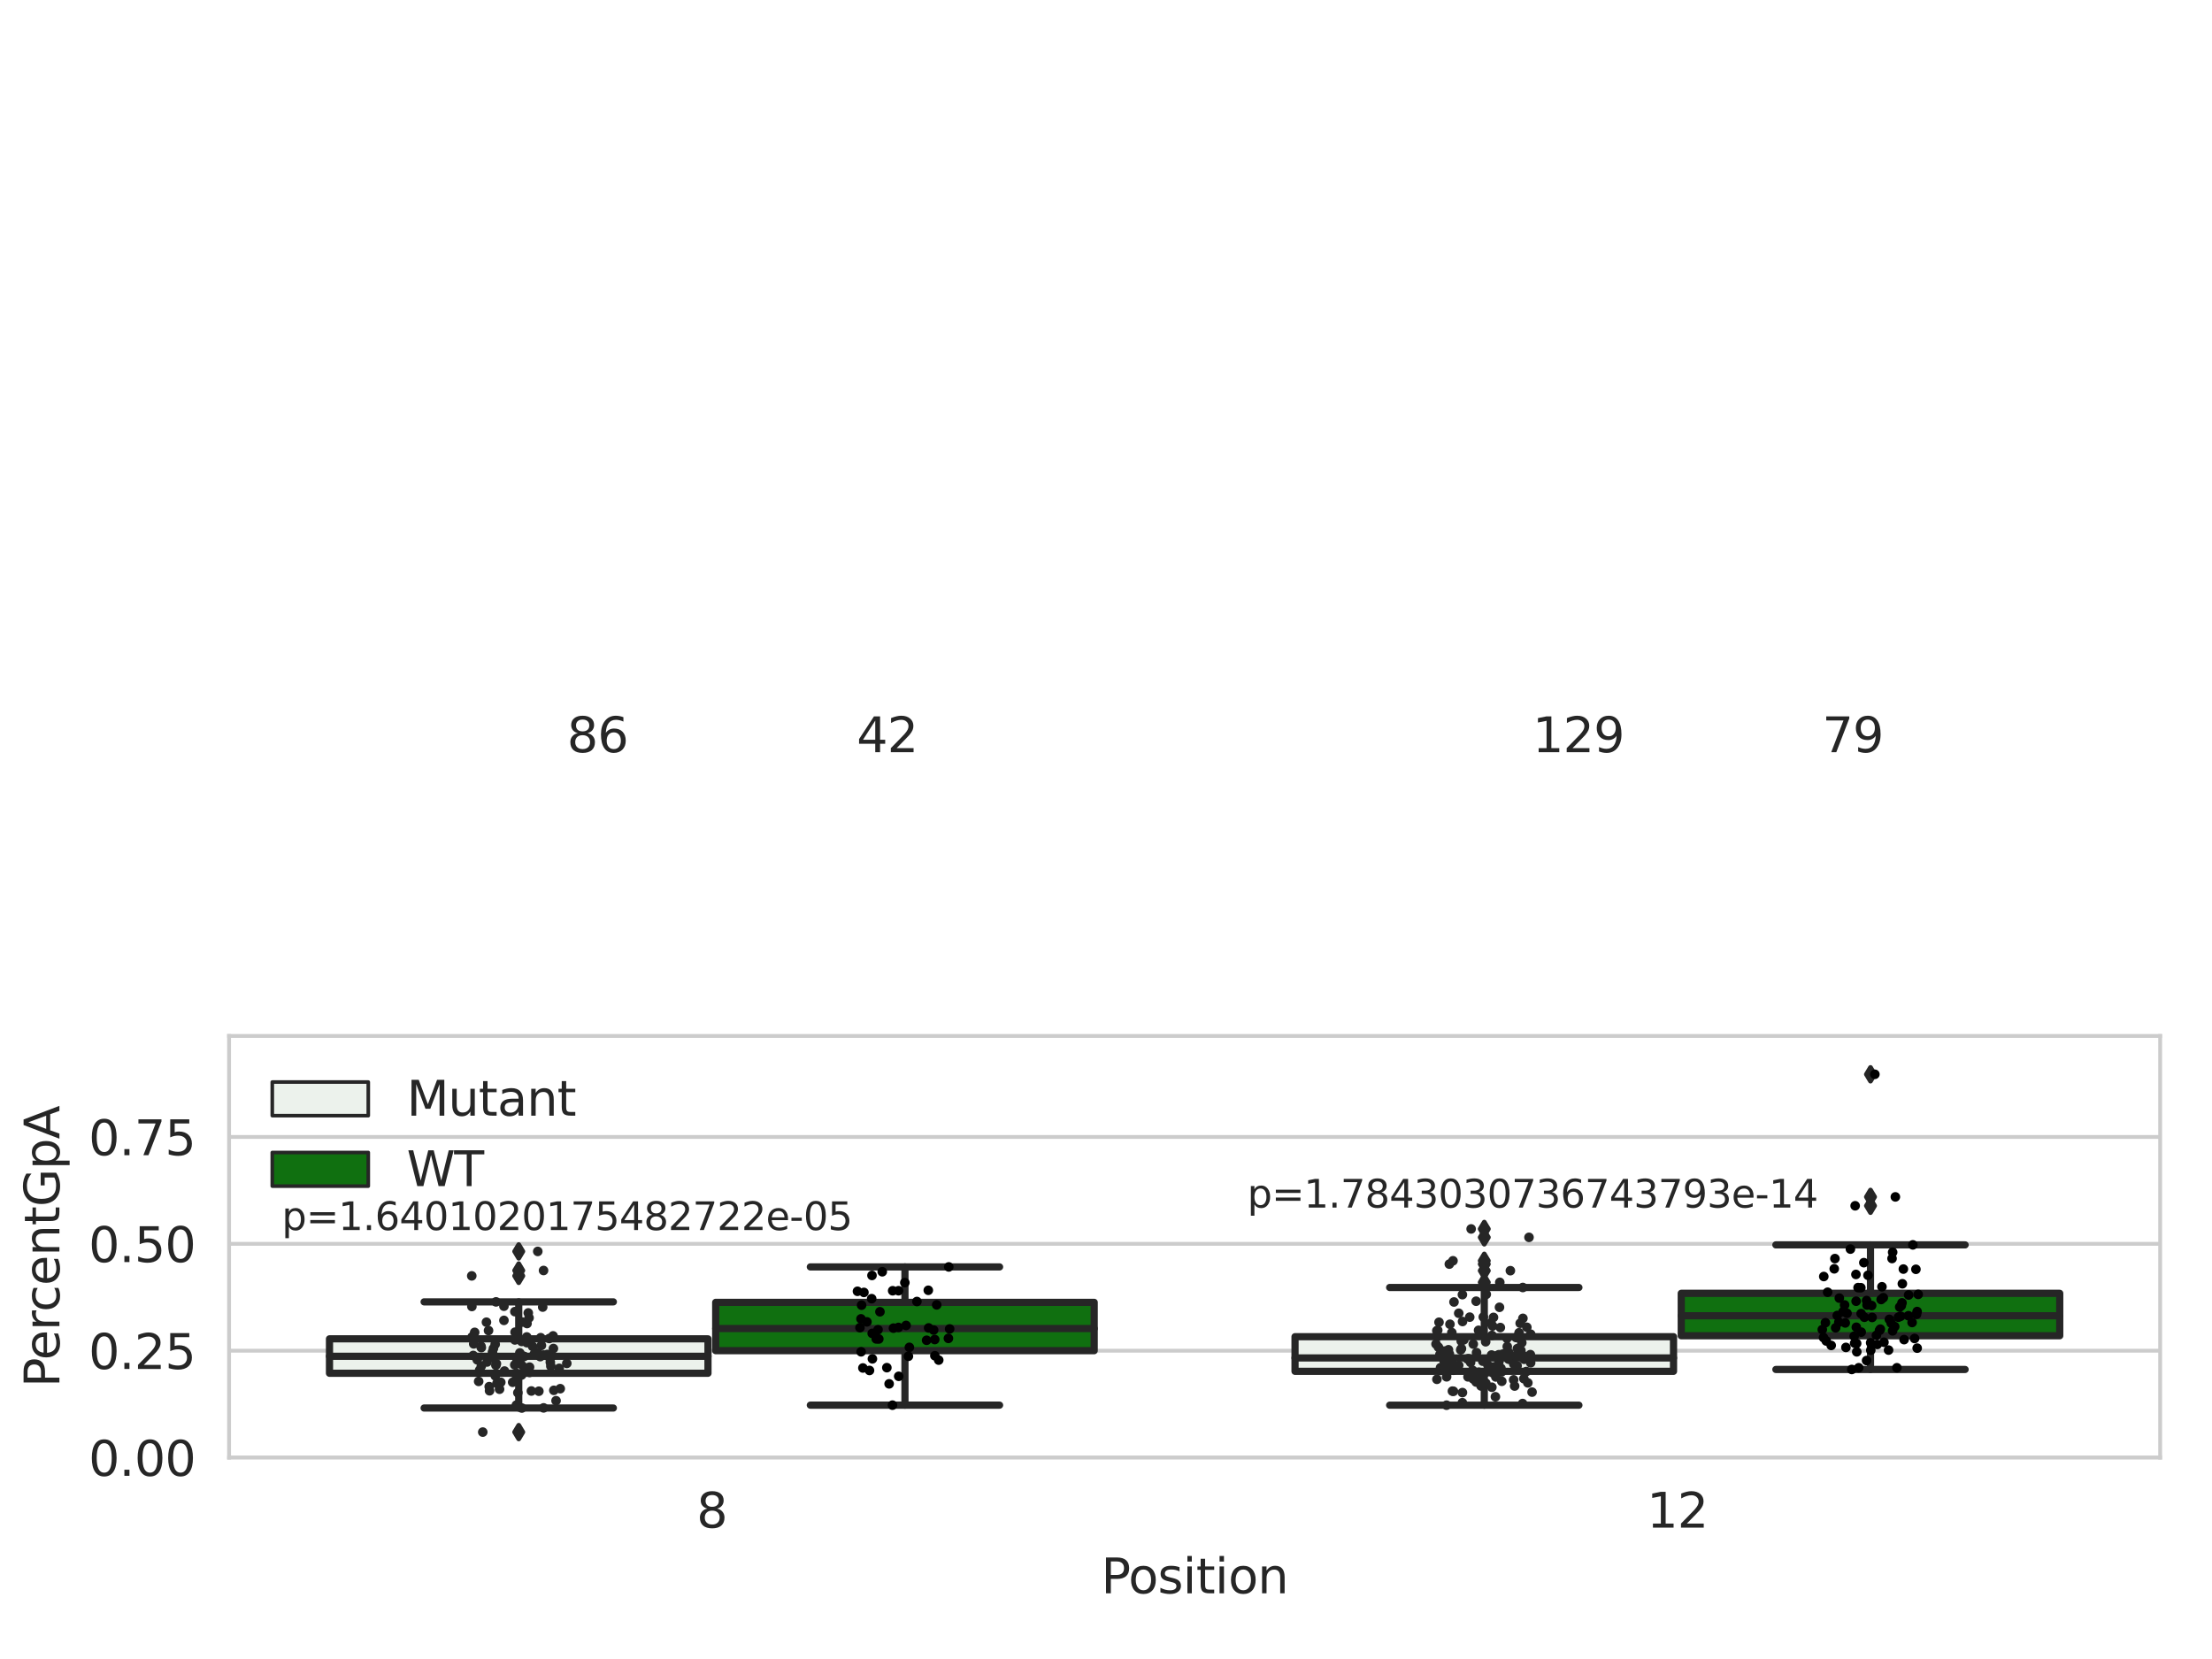 <?xml version="1.0" encoding="utf-8" standalone="no"?>
<!DOCTYPE svg PUBLIC "-//W3C//DTD SVG 1.1//EN"
  "http://www.w3.org/Graphics/SVG/1.1/DTD/svg11.dtd">
<svg xmlns:xlink="http://www.w3.org/1999/xlink" width="460.8pt" height="345.6pt" viewBox="0 0 460.8 345.6" xmlns="http://www.w3.org/2000/svg" version="1.1">
 <defs>
  <style type="text/css">*{stroke-linejoin: round; stroke-linecap: butt}</style>
 </defs>
 <g id="figure_1">
  <g id="patch_1">
   <path d="M 0 345.6 
L 460.8 345.6 
L 460.8 0 
L 0 0 
z
" style="fill: #ffffff"/>
  </g>
  <g id="axes_1">
   <g id="patch_2">
    <path d="M 47.72 303.64 
L 450 303.64 
L 450 215.812 
L 47.72 215.812 
z
" style="fill: #ffffff"/>
   </g>
   <g id="matplotlib.axis_1">
    <g id="xtick_1">
     <g id="text_1">
      <!-- 8 -->
      <g style="fill: #262626" transform="translate(145.109 318.238)scale(0.1 -0.1)">
       <defs>
        <path id="DejaVuSans-38" d="M 2034 2216 
Q 1584 2216 1326 1975 
Q 1069 1734 1069 1313 
Q 1069 891 1326 650 
Q 1584 409 2034 409 
Q 2484 409 2743 651 
Q 3003 894 3003 1313 
Q 3003 1734 2745 1975 
Q 2488 2216 2034 2216 
z
M 1403 2484 
Q 997 2584 770 2862 
Q 544 3141 544 3541 
Q 544 4100 942 4425 
Q 1341 4750 2034 4750 
Q 2731 4750 3128 4425 
Q 3525 4100 3525 3541 
Q 3525 3141 3298 2862 
Q 3072 2584 2669 2484 
Q 3125 2378 3379 2068 
Q 3634 1759 3634 1313 
Q 3634 634 3220 271 
Q 2806 -91 2034 -91 
Q 1263 -91 848 271 
Q 434 634 434 1313 
Q 434 1759 690 2068 
Q 947 2378 1403 2484 
z
M 1172 3481 
Q 1172 3119 1398 2916 
Q 1625 2713 2034 2713 
Q 2441 2713 2670 2916 
Q 2900 3119 2900 3481 
Q 2900 3844 2670 4047 
Q 2441 4250 2034 4250 
Q 1625 4250 1398 4047 
Q 1172 3844 1172 3481 
z
" transform="scale(0.016)"/>
       </defs>
       <use xlink:href="#DejaVuSans-38"/>
      </g>
     </g>
    </g>
    <g id="xtick_2">
     <g id="text_2">
      <!-- 12 -->
      <g style="fill: #262626" transform="translate(343.067 318.238)scale(0.1 -0.1)">
       <defs>
        <path id="DejaVuSans-31" d="M 794 531 
L 1825 531 
L 1825 4091 
L 703 3866 
L 703 4441 
L 1819 4666 
L 2450 4666 
L 2450 531 
L 3481 531 
L 3481 0 
L 794 0 
L 794 531 
z
" transform="scale(0.016)"/>
        <path id="DejaVuSans-32" d="M 1228 531 
L 3431 531 
L 3431 0 
L 469 0 
L 469 531 
Q 828 903 1448 1529 
Q 2069 2156 2228 2338 
Q 2531 2678 2651 2914 
Q 2772 3150 2772 3378 
Q 2772 3750 2511 3984 
Q 2250 4219 1831 4219 
Q 1534 4219 1204 4116 
Q 875 4013 500 3803 
L 500 4441 
Q 881 4594 1212 4672 
Q 1544 4750 1819 4750 
Q 2544 4750 2975 4387 
Q 3406 4025 3406 3419 
Q 3406 3131 3298 2873 
Q 3191 2616 2906 2266 
Q 2828 2175 2409 1742 
Q 1991 1309 1228 531 
z
" transform="scale(0.016)"/>
       </defs>
       <use xlink:href="#DejaVuSans-31"/>
       <use xlink:href="#DejaVuSans-32" x="63.623"/>
      </g>
     </g>
    </g>
    <g id="text_3">
     <!-- Position -->
     <g style="fill: #262626" transform="translate(229.396 331.917)scale(0.1 -0.1)">
      <defs>
       <path id="DejaVuSans-50" d="M 1259 4147 
L 1259 2394 
L 2053 2394 
Q 2494 2394 2734 2622 
Q 2975 2850 2975 3272 
Q 2975 3691 2734 3919 
Q 2494 4147 2053 4147 
L 1259 4147 
z
M 628 4666 
L 2053 4666 
Q 2838 4666 3239 4311 
Q 3641 3956 3641 3272 
Q 3641 2581 3239 2228 
Q 2838 1875 2053 1875 
L 1259 1875 
L 1259 0 
L 628 0 
L 628 4666 
z
" transform="scale(0.016)"/>
       <path id="DejaVuSans-6f" d="M 1959 3097 
Q 1497 3097 1228 2736 
Q 959 2375 959 1747 
Q 959 1119 1226 758 
Q 1494 397 1959 397 
Q 2419 397 2687 759 
Q 2956 1122 2956 1747 
Q 2956 2369 2687 2733 
Q 2419 3097 1959 3097 
z
M 1959 3584 
Q 2709 3584 3137 3096 
Q 3566 2609 3566 1747 
Q 3566 888 3137 398 
Q 2709 -91 1959 -91 
Q 1206 -91 779 398 
Q 353 888 353 1747 
Q 353 2609 779 3096 
Q 1206 3584 1959 3584 
z
" transform="scale(0.016)"/>
       <path id="DejaVuSans-73" d="M 2834 3397 
L 2834 2853 
Q 2591 2978 2328 3040 
Q 2066 3103 1784 3103 
Q 1356 3103 1142 2972 
Q 928 2841 928 2578 
Q 928 2378 1081 2264 
Q 1234 2150 1697 2047 
L 1894 2003 
Q 2506 1872 2764 1633 
Q 3022 1394 3022 966 
Q 3022 478 2636 193 
Q 2250 -91 1575 -91 
Q 1294 -91 989 -36 
Q 684 19 347 128 
L 347 722 
Q 666 556 975 473 
Q 1284 391 1588 391 
Q 1994 391 2212 530 
Q 2431 669 2431 922 
Q 2431 1156 2273 1281 
Q 2116 1406 1581 1522 
L 1381 1569 
Q 847 1681 609 1914 
Q 372 2147 372 2553 
Q 372 3047 722 3315 
Q 1072 3584 1716 3584 
Q 2034 3584 2315 3537 
Q 2597 3491 2834 3397 
z
" transform="scale(0.016)"/>
       <path id="DejaVuSans-69" d="M 603 3500 
L 1178 3500 
L 1178 0 
L 603 0 
L 603 3500 
z
M 603 4863 
L 1178 4863 
L 1178 4134 
L 603 4134 
L 603 4863 
z
" transform="scale(0.016)"/>
       <path id="DejaVuSans-74" d="M 1172 4494 
L 1172 3500 
L 2356 3500 
L 2356 3053 
L 1172 3053 
L 1172 1153 
Q 1172 725 1289 603 
Q 1406 481 1766 481 
L 2356 481 
L 2356 0 
L 1766 0 
Q 1100 0 847 248 
Q 594 497 594 1153 
L 594 3053 
L 172 3053 
L 172 3500 
L 594 3500 
L 594 4494 
L 1172 4494 
z
" transform="scale(0.016)"/>
       <path id="DejaVuSans-6e" d="M 3513 2113 
L 3513 0 
L 2938 0 
L 2938 2094 
Q 2938 2591 2744 2837 
Q 2550 3084 2163 3084 
Q 1697 3084 1428 2787 
Q 1159 2491 1159 1978 
L 1159 0 
L 581 0 
L 581 3500 
L 1159 3500 
L 1159 2956 
Q 1366 3272 1645 3428 
Q 1925 3584 2291 3584 
Q 2894 3584 3203 3211 
Q 3513 2838 3513 2113 
z
" transform="scale(0.016)"/>
      </defs>
      <use xlink:href="#DejaVuSans-50"/>
      <use xlink:href="#DejaVuSans-6f" x="56.678"/>
      <use xlink:href="#DejaVuSans-73" x="117.859"/>
      <use xlink:href="#DejaVuSans-69" x="169.959"/>
      <use xlink:href="#DejaVuSans-74" x="197.742"/>
      <use xlink:href="#DejaVuSans-69" x="236.951"/>
      <use xlink:href="#DejaVuSans-6f" x="264.734"/>
      <use xlink:href="#DejaVuSans-6e" x="325.916"/>
     </g>
    </g>
   </g>
   <g id="matplotlib.axis_2">
    <g id="ytick_1">
     <g id="line2d_1">
      <path d="M 47.72 303.64 
L 450 303.64 
" clip-path="url(#pec025da1f3)" style="fill: none; stroke: #cccccc; stroke-width: 0.8; stroke-linecap: round"/>
     </g>
     <g id="text_4">
      <!-- 0.00 -->
      <g style="fill: #262626" transform="translate(18.454 307.439)scale(0.1 -0.1)">
       <defs>
        <path id="DejaVuSans-30" d="M 2034 4250 
Q 1547 4250 1301 3770 
Q 1056 3291 1056 2328 
Q 1056 1369 1301 889 
Q 1547 409 2034 409 
Q 2525 409 2770 889 
Q 3016 1369 3016 2328 
Q 3016 3291 2770 3770 
Q 2525 4250 2034 4250 
z
M 2034 4750 
Q 2819 4750 3233 4129 
Q 3647 3509 3647 2328 
Q 3647 1150 3233 529 
Q 2819 -91 2034 -91 
Q 1250 -91 836 529 
Q 422 1150 422 2328 
Q 422 3509 836 4129 
Q 1250 4750 2034 4750 
z
" transform="scale(0.016)"/>
        <path id="DejaVuSans-2e" d="M 684 794 
L 1344 794 
L 1344 0 
L 684 0 
L 684 794 
z
" transform="scale(0.016)"/>
       </defs>
       <use xlink:href="#DejaVuSans-30"/>
       <use xlink:href="#DejaVuSans-2e" x="63.623"/>
       <use xlink:href="#DejaVuSans-30" x="95.41"/>
       <use xlink:href="#DejaVuSans-30" x="159.033"/>
      </g>
     </g>
    </g>
    <g id="ytick_2">
     <g id="line2d_2">
      <path d="M 47.72 281.376 
L 450 281.376 
" clip-path="url(#pec025da1f3)" style="fill: none; stroke: #cccccc; stroke-width: 0.8; stroke-linecap: round"/>
     </g>
     <g id="text_5">
      <!-- 0.25 -->
      <g style="fill: #262626" transform="translate(18.454 285.176)scale(0.1 -0.1)">
       <defs>
        <path id="DejaVuSans-35" d="M 691 4666 
L 3169 4666 
L 3169 4134 
L 1269 4134 
L 1269 2991 
Q 1406 3038 1543 3061 
Q 1681 3084 1819 3084 
Q 2600 3084 3056 2656 
Q 3513 2228 3513 1497 
Q 3513 744 3044 326 
Q 2575 -91 1722 -91 
Q 1428 -91 1123 -41 
Q 819 9 494 109 
L 494 744 
Q 775 591 1075 516 
Q 1375 441 1709 441 
Q 2250 441 2565 725 
Q 2881 1009 2881 1497 
Q 2881 1984 2565 2268 
Q 2250 2553 1709 2553 
Q 1456 2553 1204 2497 
Q 953 2441 691 2322 
L 691 4666 
z
" transform="scale(0.016)"/>
       </defs>
       <use xlink:href="#DejaVuSans-30"/>
       <use xlink:href="#DejaVuSans-2e" x="63.623"/>
       <use xlink:href="#DejaVuSans-32" x="95.41"/>
       <use xlink:href="#DejaVuSans-35" x="159.033"/>
      </g>
     </g>
    </g>
    <g id="ytick_3">
     <g id="line2d_3">
      <path d="M 47.72 259.113 
L 450 259.113 
" clip-path="url(#pec025da1f3)" style="fill: none; stroke: #cccccc; stroke-width: 0.8; stroke-linecap: round"/>
     </g>
     <g id="text_6">
      <!-- 0.50 -->
      <g style="fill: #262626" transform="translate(18.454 262.912)scale(0.1 -0.1)">
       <use xlink:href="#DejaVuSans-30"/>
       <use xlink:href="#DejaVuSans-2e" x="63.623"/>
       <use xlink:href="#DejaVuSans-35" x="95.41"/>
       <use xlink:href="#DejaVuSans-30" x="159.033"/>
      </g>
     </g>
    </g>
    <g id="ytick_4">
     <g id="line2d_4">
      <path d="M 47.72 236.849 
L 450 236.849 
" clip-path="url(#pec025da1f3)" style="fill: none; stroke: #cccccc; stroke-width: 0.8; stroke-linecap: round"/>
     </g>
     <g id="text_7">
      <!-- 0.75 -->
      <g style="fill: #262626" transform="translate(18.454 240.648)scale(0.1 -0.1)">
       <defs>
        <path id="DejaVuSans-37" d="M 525 4666 
L 3525 4666 
L 3525 4397 
L 1831 0 
L 1172 0 
L 2766 4134 
L 525 4134 
L 525 4666 
z
" transform="scale(0.016)"/>
       </defs>
       <use xlink:href="#DejaVuSans-30"/>
       <use xlink:href="#DejaVuSans-2e" x="63.623"/>
       <use xlink:href="#DejaVuSans-37" x="95.41"/>
       <use xlink:href="#DejaVuSans-35" x="159.033"/>
      </g>
     </g>
    </g>
    <g id="text_8">
     <!-- PercentGpA -->
     <g style="fill: #262626" transform="translate(12.375 289.002)rotate(-90)scale(0.1 -0.1)">
      <defs>
       <path id="DejaVuSans-65" d="M 3597 1894 
L 3597 1613 
L 953 1613 
Q 991 1019 1311 708 
Q 1631 397 2203 397 
Q 2534 397 2845 478 
Q 3156 559 3463 722 
L 3463 178 
Q 3153 47 2828 -22 
Q 2503 -91 2169 -91 
Q 1331 -91 842 396 
Q 353 884 353 1716 
Q 353 2575 817 3079 
Q 1281 3584 2069 3584 
Q 2775 3584 3186 3129 
Q 3597 2675 3597 1894 
z
M 3022 2063 
Q 3016 2534 2758 2815 
Q 2500 3097 2075 3097 
Q 1594 3097 1305 2825 
Q 1016 2553 972 2059 
L 3022 2063 
z
" transform="scale(0.016)"/>
       <path id="DejaVuSans-72" d="M 2631 2963 
Q 2534 3019 2420 3045 
Q 2306 3072 2169 3072 
Q 1681 3072 1420 2755 
Q 1159 2438 1159 1844 
L 1159 0 
L 581 0 
L 581 3500 
L 1159 3500 
L 1159 2956 
Q 1341 3275 1631 3429 
Q 1922 3584 2338 3584 
Q 2397 3584 2469 3576 
Q 2541 3569 2628 3553 
L 2631 2963 
z
" transform="scale(0.016)"/>
       <path id="DejaVuSans-63" d="M 3122 3366 
L 3122 2828 
Q 2878 2963 2633 3030 
Q 2388 3097 2138 3097 
Q 1578 3097 1268 2742 
Q 959 2388 959 1747 
Q 959 1106 1268 751 
Q 1578 397 2138 397 
Q 2388 397 2633 464 
Q 2878 531 3122 666 
L 3122 134 
Q 2881 22 2623 -34 
Q 2366 -91 2075 -91 
Q 1284 -91 818 406 
Q 353 903 353 1747 
Q 353 2603 823 3093 
Q 1294 3584 2113 3584 
Q 2378 3584 2631 3529 
Q 2884 3475 3122 3366 
z
" transform="scale(0.016)"/>
       <path id="DejaVuSans-47" d="M 3809 666 
L 3809 1919 
L 2778 1919 
L 2778 2438 
L 4434 2438 
L 4434 434 
Q 4069 175 3628 42 
Q 3188 -91 2688 -91 
Q 1594 -91 976 548 
Q 359 1188 359 2328 
Q 359 3472 976 4111 
Q 1594 4750 2688 4750 
Q 3144 4750 3555 4637 
Q 3966 4525 4313 4306 
L 4313 3634 
Q 3963 3931 3569 4081 
Q 3175 4231 2741 4231 
Q 1884 4231 1454 3753 
Q 1025 3275 1025 2328 
Q 1025 1384 1454 906 
Q 1884 428 2741 428 
Q 3075 428 3337 486 
Q 3600 544 3809 666 
z
" transform="scale(0.016)"/>
       <path id="DejaVuSans-70" d="M 1159 525 
L 1159 -1331 
L 581 -1331 
L 581 3500 
L 1159 3500 
L 1159 2969 
Q 1341 3281 1617 3432 
Q 1894 3584 2278 3584 
Q 2916 3584 3314 3078 
Q 3713 2572 3713 1747 
Q 3713 922 3314 415 
Q 2916 -91 2278 -91 
Q 1894 -91 1617 61 
Q 1341 213 1159 525 
z
M 3116 1747 
Q 3116 2381 2855 2742 
Q 2594 3103 2138 3103 
Q 1681 3103 1420 2742 
Q 1159 2381 1159 1747 
Q 1159 1113 1420 752 
Q 1681 391 2138 391 
Q 2594 391 2855 752 
Q 3116 1113 3116 1747 
z
" transform="scale(0.016)"/>
       <path id="DejaVuSans-41" d="M 2188 4044 
L 1331 1722 
L 3047 1722 
L 2188 4044 
z
M 1831 4666 
L 2547 4666 
L 4325 0 
L 3669 0 
L 3244 1197 
L 1141 1197 
L 716 0 
L 50 0 
L 1831 4666 
z
" transform="scale(0.016)"/>
      </defs>
      <use xlink:href="#DejaVuSans-50"/>
      <use xlink:href="#DejaVuSans-65" x="56.678"/>
      <use xlink:href="#DejaVuSans-72" x="118.201"/>
      <use xlink:href="#DejaVuSans-63" x="157.064"/>
      <use xlink:href="#DejaVuSans-65" x="212.045"/>
      <use xlink:href="#DejaVuSans-6e" x="273.568"/>
      <use xlink:href="#DejaVuSans-74" x="336.947"/>
      <use xlink:href="#DejaVuSans-47" x="376.156"/>
      <use xlink:href="#DejaVuSans-70" x="453.646"/>
      <use xlink:href="#DejaVuSans-41" x="517.123"/>
     </g>
    </g>
   </g>
   <g id="patch_3">
    <path d="M 68.639 286.079 
L 147.485 286.079 
L 147.485 278.905 
L 68.639 278.905 
L 68.639 286.079 
z
" clip-path="url(#pec025da1f3)" style="fill: #ecf2ec; stroke: #262626; stroke-width: 1.5; stroke-linejoin: miter"/>
   </g>
   <g id="patch_4">
    <path d="M 149.095 281.372 
L 227.941 281.372 
L 227.941 271.304 
L 149.095 271.304 
L 149.095 281.372 
z
" clip-path="url(#pec025da1f3)" style="fill: #107010; stroke: #262626; stroke-width: 1.5; stroke-linejoin: miter"/>
   </g>
   <g id="patch_5">
    <path d="M 269.779 285.672 
L 348.625 285.672 
L 348.625 278.457 
L 269.779 278.457 
L 269.779 285.672 
z
" clip-path="url(#pec025da1f3)" style="fill: #ecf2ec; stroke: #262626; stroke-width: 1.5; stroke-linejoin: miter"/>
   </g>
   <g id="patch_6">
    <path d="M 350.235 278.261 
L 429.081 278.261 
L 429.081 269.421 
L 350.235 269.421 
L 350.235 278.261 
z
" clip-path="url(#pec025da1f3)" style="fill: #107010; stroke: #262626; stroke-width: 1.5; stroke-linejoin: miter"/>
   </g>
   <g id="patch_7">
    <path d="M 148.29 303.64 
L 148.29 303.64 
L 148.29 303.64 
L 148.29 303.64 
z
" clip-path="url(#pec025da1f3)" style="fill: #ecf2ec; stroke: #262626; stroke-width: 0.75; stroke-linejoin: miter"/>
   </g>
   <g id="patch_8">
    <path d="M 148.29 303.64 
L 148.29 303.64 
L 148.29 303.64 
L 148.29 303.64 
z
" clip-path="url(#pec025da1f3)" style="fill: #107010; stroke: #262626; stroke-width: 0.75; stroke-linejoin: miter"/>
   </g>
   <g id="PathCollection_1"/>
   <g id="PathCollection_2"/>
   <g id="line2d_5">
    <path d="M 108.062 286.079 
L 108.062 293.317 
" clip-path="url(#pec025da1f3)" style="fill: none; stroke: #262626; stroke-width: 1.5; stroke-linecap: round"/>
   </g>
   <g id="line2d_6">
    <path d="M 108.062 278.905 
L 108.062 271.203 
" clip-path="url(#pec025da1f3)" style="fill: none; stroke: #262626; stroke-width: 1.5; stroke-linecap: round"/>
   </g>
   <g id="line2d_7">
    <path d="M 88.35 293.317 
L 127.774 293.317 
" clip-path="url(#pec025da1f3)" style="fill: none; stroke: #262626; stroke-width: 1.5; stroke-linecap: round"/>
   </g>
   <g id="line2d_8">
    <path d="M 88.35 271.203 
L 127.774 271.203 
" clip-path="url(#pec025da1f3)" style="fill: none; stroke: #262626; stroke-width: 1.5; stroke-linecap: round"/>
   </g>
   <g id="line2d_9">
    <defs>
     <path id="md3a057e698" d="M -0 1.414 
L 0.849 0 
L 0 -1.414 
L -0.849 -0 
z
" style="stroke: #262626; stroke-linejoin: miter"/>
    </defs>
    <g clip-path="url(#pec025da1f3)">
     <use xlink:href="#md3a057e698" x="108.062" y="298.332" style="fill: #262626; stroke: #262626; stroke-linejoin: miter"/>
     <use xlink:href="#md3a057e698" x="108.062" y="265.789" style="fill: #262626; stroke: #262626; stroke-linejoin: miter"/>
     <use xlink:href="#md3a057e698" x="108.062" y="264.668" style="fill: #262626; stroke: #262626; stroke-linejoin: miter"/>
     <use xlink:href="#md3a057e698" x="108.062" y="260.691" style="fill: #262626; stroke: #262626; stroke-linejoin: miter"/>
    </g>
   </g>
   <g id="line2d_10">
    <path d="M 188.518 281.372 
L 188.518 292.719 
" clip-path="url(#pec025da1f3)" style="fill: none; stroke: #262626; stroke-width: 1.5; stroke-linecap: round"/>
   </g>
   <g id="line2d_11">
    <path d="M 188.518 271.304 
L 188.518 263.922 
" clip-path="url(#pec025da1f3)" style="fill: none; stroke: #262626; stroke-width: 1.5; stroke-linecap: round"/>
   </g>
   <g id="line2d_12">
    <path d="M 168.806 292.719 
L 208.23 292.719 
" clip-path="url(#pec025da1f3)" style="fill: none; stroke: #262626; stroke-width: 1.5; stroke-linecap: round"/>
   </g>
   <g id="line2d_13">
    <path d="M 168.806 263.922 
L 208.23 263.922 
" clip-path="url(#pec025da1f3)" style="fill: none; stroke: #262626; stroke-width: 1.5; stroke-linecap: round"/>
   </g>
   <g id="line2d_14"/>
   <g id="line2d_15">
    <path d="M 309.202 285.672 
L 309.202 292.726 
" clip-path="url(#pec025da1f3)" style="fill: none; stroke: #262626; stroke-width: 1.5; stroke-linecap: round"/>
   </g>
   <g id="line2d_16">
    <path d="M 309.202 278.457 
L 309.202 268.207 
" clip-path="url(#pec025da1f3)" style="fill: none; stroke: #262626; stroke-width: 1.5; stroke-linecap: round"/>
   </g>
   <g id="line2d_17">
    <path d="M 289.49 292.726 
L 328.914 292.726 
" clip-path="url(#pec025da1f3)" style="fill: none; stroke: #262626; stroke-width: 1.5; stroke-linecap: round"/>
   </g>
   <g id="line2d_18">
    <path d="M 289.49 268.207 
L 328.914 268.207 
" clip-path="url(#pec025da1f3)" style="fill: none; stroke: #262626; stroke-width: 1.5; stroke-linecap: round"/>
   </g>
   <g id="line2d_19">
    <g clip-path="url(#pec025da1f3)">
     <use xlink:href="#md3a057e698" x="309.202" y="262.644" style="fill: #262626; stroke: #262626; stroke-linejoin: miter"/>
     <use xlink:href="#md3a057e698" x="309.202" y="256.011" style="fill: #262626; stroke: #262626; stroke-linejoin: miter"/>
     <use xlink:href="#md3a057e698" x="309.202" y="264.705" style="fill: #262626; stroke: #262626; stroke-linejoin: miter"/>
     <use xlink:href="#md3a057e698" x="309.202" y="263.335" style="fill: #262626; stroke: #262626; stroke-linejoin: miter"/>
     <use xlink:href="#md3a057e698" x="309.202" y="267.134" style="fill: #262626; stroke: #262626; stroke-linejoin: miter"/>
     <use xlink:href="#md3a057e698" x="309.202" y="257.762" style="fill: #262626; stroke: #262626; stroke-linejoin: miter"/>
    </g>
   </g>
   <g id="line2d_20">
    <path d="M 389.658 278.261 
L 389.658 285.285 
" clip-path="url(#pec025da1f3)" style="fill: none; stroke: #262626; stroke-width: 1.5; stroke-linecap: round"/>
   </g>
   <g id="line2d_21">
    <path d="M 389.658 269.421 
L 389.658 259.33 
" clip-path="url(#pec025da1f3)" style="fill: none; stroke: #262626; stroke-width: 1.5; stroke-linecap: round"/>
   </g>
   <g id="line2d_22">
    <path d="M 369.946 285.285 
L 409.37 285.285 
" clip-path="url(#pec025da1f3)" style="fill: none; stroke: #262626; stroke-width: 1.5; stroke-linecap: round"/>
   </g>
   <g id="line2d_23">
    <path d="M 369.946 259.33 
L 409.37 259.33 
" clip-path="url(#pec025da1f3)" style="fill: none; stroke: #262626; stroke-width: 1.5; stroke-linecap: round"/>
   </g>
   <g id="line2d_24">
    <g clip-path="url(#pec025da1f3)">
     <use xlink:href="#md3a057e698" x="389.658" y="223.796" style="fill: #262626; stroke: #262626; stroke-linejoin: miter"/>
     <use xlink:href="#md3a057e698" x="389.658" y="249.334" style="fill: #262626; stroke: #262626; stroke-linejoin: miter"/>
     <use xlink:href="#md3a057e698" x="389.658" y="251.186" style="fill: #262626; stroke: #262626; stroke-linejoin: miter"/>
    </g>
   </g>
   <g id="line2d_25">
    <path d="M 68.639 282.538 
L 147.485 282.538 
" clip-path="url(#pec025da1f3)" style="fill: none; stroke: #262626; stroke-width: 1.5; stroke-linecap: round"/>
   </g>
   <g id="line2d_26">
    <path d="M 149.095 276.759 
L 227.941 276.759 
" clip-path="url(#pec025da1f3)" style="fill: none; stroke: #262626; stroke-width: 1.5; stroke-linecap: round"/>
   </g>
   <g id="line2d_27">
    <path d="M 269.779 282.879 
L 348.625 282.879 
" clip-path="url(#pec025da1f3)" style="fill: none; stroke: #262626; stroke-width: 1.5; stroke-linecap: round"/>
   </g>
   <g id="line2d_28">
    <path d="M 350.235 274.091 
L 429.081 274.091 
" clip-path="url(#pec025da1f3)" style="fill: none; stroke: #262626; stroke-width: 1.5; stroke-linecap: round"/>
   </g>
   <g id="patch_9">
    <path d="M 47.72 303.64 
L 47.72 215.812 
" style="fill: none; stroke: #cccccc; stroke-width: 0.8; stroke-linejoin: miter; stroke-linecap: square"/>
   </g>
   <g id="patch_10">
    <path d="M 450 303.64 
L 450 215.812 
" style="fill: none; stroke: #cccccc; stroke-width: 0.8; stroke-linejoin: miter; stroke-linecap: square"/>
   </g>
   <g id="patch_11">
    <path d="M 47.72 303.64 
L 450 303.64 
" style="fill: none; stroke: #cccccc; stroke-width: 0.8; stroke-linejoin: miter; stroke-linecap: square"/>
   </g>
   <g id="patch_12">
    <path d="M 47.72 215.812 
L 450 215.812 
" style="fill: none; stroke: #cccccc; stroke-width: 0.8; stroke-linejoin: miter; stroke-linecap: square"/>
   </g>
   <g id="PathCollection_3">
    <defs>
     <path id="C0_0_aa388ce431" d="M 0 1 
C 0.265 1 0.52 0.895 0.707 0.707 
C 0.895 0.52 1 0.265 1 -0 
C 1 -0.265 0.895 -0.52 0.707 -0.707 
C 0.52 -0.895 0.265 -1 0 -1 
C -0.265 -1 -0.52 -0.895 -0.707 -0.707 
C -0.895 -0.52 -1 -0.265 -1 0 
C -1 0.265 -0.895 0.52 -0.707 0.707 
C -0.52 0.895 -0.265 1 0 1 
z
"/>
    </defs>
    <g clip-path="url(#pec025da1f3)">
     <use xlink:href="#C0_0_aa388ce431" x="106.8" y="287.952" style="fill: #262626"/>
    </g>
    <g clip-path="url(#pec025da1f3)">
     <use xlink:href="#C0_0_aa388ce431" x="110.047" y="273.503" style="fill: #262626"/>
    </g>
    <g clip-path="url(#pec025da1f3)">
     <use xlink:href="#C0_0_aa388ce431" x="109.791" y="275.718" style="fill: #262626"/>
    </g>
    <g clip-path="url(#pec025da1f3)">
     <use xlink:href="#C0_0_aa388ce431" x="113.058" y="272.287" style="fill: #262626"/>
    </g>
    <g clip-path="url(#pec025da1f3)">
     <use xlink:href="#C0_0_aa388ce431" x="107.568" y="292.71" style="fill: #262626"/>
    </g>
    <g clip-path="url(#pec025da1f3)">
     <use xlink:href="#C0_0_aa388ce431" x="116.707" y="289.288" style="fill: #262626"/>
    </g>
    <g clip-path="url(#pec025da1f3)">
     <use xlink:href="#C0_0_aa388ce431" x="107.384" y="287.7" style="fill: #262626"/>
    </g>
    <g clip-path="url(#pec025da1f3)">
     <use xlink:href="#C0_0_aa388ce431" x="111.955" y="281.733" style="fill: #262626"/>
    </g>
    <g clip-path="url(#pec025da1f3)">
     <use xlink:href="#C0_0_aa388ce431" x="99.714" y="287.77" style="fill: #262626"/>
    </g>
    <g clip-path="url(#pec025da1f3)">
     <use xlink:href="#C0_0_aa388ce431" x="107.731" y="286.136" style="fill: #262626"/>
    </g>
    <g clip-path="url(#pec025da1f3)">
     <use xlink:href="#C0_0_aa388ce431" x="118.073" y="284.019" style="fill: #262626"/>
    </g>
    <g clip-path="url(#pec025da1f3)">
     <use xlink:href="#C0_0_aa388ce431" x="114.915" y="282.512" style="fill: #262626"/>
    </g>
    <g clip-path="url(#pec025da1f3)">
     <use xlink:href="#C0_0_aa388ce431" x="112.255" y="289.816" style="fill: #262626"/>
    </g>
    <g clip-path="url(#pec025da1f3)">
     <use xlink:href="#C0_0_aa388ce431" x="103.18" y="286.624" style="fill: #262626"/>
    </g>
    <g clip-path="url(#pec025da1f3)">
     <use xlink:href="#C0_0_aa388ce431" x="104.064" y="289.397" style="fill: #262626"/>
    </g>
    <g clip-path="url(#pec025da1f3)">
     <use xlink:href="#C0_0_aa388ce431" x="110.701" y="289.771" style="fill: #262626"/>
    </g>
    <g clip-path="url(#pec025da1f3)">
     <use xlink:href="#C0_0_aa388ce431" x="104.98" y="275.058" style="fill: #262626"/>
    </g>
    <g clip-path="url(#pec025da1f3)">
     <use xlink:href="#C0_0_aa388ce431" x="110.321" y="285.908" style="fill: #262626"/>
    </g>
    <g clip-path="url(#pec025da1f3)">
     <use xlink:href="#C0_0_aa388ce431" x="113.999" y="282.155" style="fill: #262626"/>
    </g>
    <g clip-path="url(#pec025da1f3)">
     <use xlink:href="#C0_0_aa388ce431" x="107.88" y="290.137" style="fill: #262626"/>
    </g>
    <g clip-path="url(#pec025da1f3)">
     <use xlink:href="#C0_0_aa388ce431" x="109.149" y="284.824" style="fill: #262626"/>
    </g>
    <g clip-path="url(#pec025da1f3)">
     <use xlink:href="#C0_0_aa388ce431" x="110.944" y="280.474" style="fill: #262626"/>
    </g>
    <g clip-path="url(#pec025da1f3)">
     <use xlink:href="#C0_0_aa388ce431" x="114.753" y="284.593" style="fill: #262626"/>
    </g>
    <g clip-path="url(#pec025da1f3)">
     <use xlink:href="#C0_0_aa388ce431" x="100.273" y="284.567" style="fill: #262626"/>
    </g>
    <g clip-path="url(#pec025da1f3)">
     <use xlink:href="#C0_0_aa388ce431" x="98.275" y="265.789" style="fill: #262626"/>
    </g>
    <g clip-path="url(#pec025da1f3)">
     <use xlink:href="#C0_0_aa388ce431" x="105.094" y="285.613" style="fill: #262626"/>
    </g>
    <g clip-path="url(#pec025da1f3)">
     <use xlink:href="#C0_0_aa388ce431" x="108.803" y="275.409" style="fill: #262626"/>
    </g>
    <g clip-path="url(#pec025da1f3)">
     <use xlink:href="#C0_0_aa388ce431" x="114.336" y="282.641" style="fill: #262626"/>
    </g>
    <g clip-path="url(#pec025da1f3)">
     <use xlink:href="#C0_0_aa388ce431" x="115.376" y="289.63" style="fill: #262626"/>
    </g>
    <g clip-path="url(#pec025da1f3)">
     <use xlink:href="#C0_0_aa388ce431" x="108.7" y="293.317" style="fill: #262626"/>
    </g>
    <g clip-path="url(#pec025da1f3)">
     <use xlink:href="#C0_0_aa388ce431" x="103.304" y="284.402" style="fill: #262626"/>
    </g>
    <g clip-path="url(#pec025da1f3)">
     <use xlink:href="#C0_0_aa388ce431" x="113.226" y="282.277" style="fill: #262626"/>
    </g>
    <g clip-path="url(#pec025da1f3)">
     <use xlink:href="#C0_0_aa388ce431" x="114.643" y="283.776" style="fill: #262626"/>
    </g>
    <g clip-path="url(#pec025da1f3)">
     <use xlink:href="#C0_0_aa388ce431" x="103.411" y="284.086" style="fill: #262626"/>
    </g>
    <g clip-path="url(#pec025da1f3)">
     <use xlink:href="#C0_0_aa388ce431" x="115.216" y="278.289" style="fill: #262626"/>
    </g>
    <g clip-path="url(#pec025da1f3)">
     <use xlink:href="#C0_0_aa388ce431" x="108.291" y="281.839" style="fill: #262626"/>
    </g>
    <g clip-path="url(#pec025da1f3)">
     <use xlink:href="#C0_0_aa388ce431" x="100.57" y="298.332" style="fill: #262626"/>
    </g>
    <g clip-path="url(#pec025da1f3)">
     <use xlink:href="#C0_0_aa388ce431" x="104.979" y="272.108" style="fill: #262626"/>
    </g>
    <g clip-path="url(#pec025da1f3)">
     <use xlink:href="#C0_0_aa388ce431" x="101.475" y="283.722" style="fill: #262626"/>
    </g>
    <g clip-path="url(#pec025da1f3)">
     <use xlink:href="#C0_0_aa388ce431" x="107.29" y="277.521" style="fill: #262626"/>
    </g>
    <g clip-path="url(#pec025da1f3)">
     <use xlink:href="#C0_0_aa388ce431" x="107.676" y="283.086" style="fill: #262626"/>
    </g>
    <g clip-path="url(#pec025da1f3)">
     <use xlink:href="#C0_0_aa388ce431" x="98.301" y="272.164" style="fill: #262626"/>
    </g>
    <g clip-path="url(#pec025da1f3)">
     <use xlink:href="#C0_0_aa388ce431" x="110.097" y="279.439" style="fill: #262626"/>
    </g>
    <g clip-path="url(#pec025da1f3)">
     <use xlink:href="#C0_0_aa388ce431" x="100.268" y="280.733" style="fill: #262626"/>
    </g>
    <g clip-path="url(#pec025da1f3)">
     <use xlink:href="#C0_0_aa388ce431" x="113.243" y="293.286" style="fill: #262626"/>
    </g>
    <g clip-path="url(#pec025da1f3)">
     <use xlink:href="#C0_0_aa388ce431" x="107.397" y="286.257" style="fill: #262626"/>
    </g>
    <g clip-path="url(#pec025da1f3)">
     <use xlink:href="#C0_0_aa388ce431" x="114.431" y="278.829" style="fill: #262626"/>
    </g>
    <g clip-path="url(#pec025da1f3)">
     <use xlink:href="#C0_0_aa388ce431" x="115.287" y="280.922" style="fill: #262626"/>
    </g>
    <g clip-path="url(#pec025da1f3)">
     <use xlink:href="#C0_0_aa388ce431" x="101.338" y="275.439" style="fill: #262626"/>
    </g>
    <g clip-path="url(#pec025da1f3)">
     <use xlink:href="#C0_0_aa388ce431" x="101.769" y="277.176" style="fill: #262626"/>
    </g>
    <g clip-path="url(#pec025da1f3)">
     <use xlink:href="#C0_0_aa388ce431" x="111.265" y="282.122" style="fill: #262626"/>
    </g>
    <g clip-path="url(#pec025da1f3)">
     <use xlink:href="#C0_0_aa388ce431" x="102.591" y="281.662" style="fill: #262626"/>
    </g>
    <g clip-path="url(#pec025da1f3)">
     <use xlink:href="#C0_0_aa388ce431" x="108.429" y="282.243" style="fill: #262626"/>
    </g>
    <g clip-path="url(#pec025da1f3)">
     <use xlink:href="#C0_0_aa388ce431" x="103.334" y="271.203" style="fill: #262626"/>
    </g>
    <g clip-path="url(#pec025da1f3)">
     <use xlink:href="#C0_0_aa388ce431" x="107.264" y="279.133" style="fill: #262626"/>
    </g>
    <g clip-path="url(#pec025da1f3)">
     <use xlink:href="#C0_0_aa388ce431" x="98.685" y="279.955" style="fill: #262626"/>
    </g>
    <g clip-path="url(#pec025da1f3)">
     <use xlink:href="#C0_0_aa388ce431" x="99.424" y="283.272" style="fill: #262626"/>
    </g>
    <g clip-path="url(#pec025da1f3)">
     <use xlink:href="#C0_0_aa388ce431" x="104.32" y="287.96" style="fill: #262626"/>
    </g>
    <g clip-path="url(#pec025da1f3)">
     <use xlink:href="#C0_0_aa388ce431" x="99.908" y="285.443" style="fill: #262626"/>
    </g>
    <g clip-path="url(#pec025da1f3)">
     <use xlink:href="#C0_0_aa388ce431" x="112.64" y="278.663" style="fill: #262626"/>
    </g>
    <g clip-path="url(#pec025da1f3)">
     <use xlink:href="#C0_0_aa388ce431" x="98.885" y="277.556" style="fill: #262626"/>
    </g>
    <g clip-path="url(#pec025da1f3)">
     <use xlink:href="#C0_0_aa388ce431" x="109.202" y="282.565" style="fill: #262626"/>
    </g>
    <g clip-path="url(#pec025da1f3)">
     <use xlink:href="#C0_0_aa388ce431" x="101.984" y="289.722" style="fill: #262626"/>
    </g>
    <g clip-path="url(#pec025da1f3)">
     <use xlink:href="#C0_0_aa388ce431" x="101.912" y="288.864" style="fill: #262626"/>
    </g>
    <g clip-path="url(#pec025da1f3)">
     <use xlink:href="#C0_0_aa388ce431" x="100.203" y="280.449" style="fill: #262626"/>
    </g>
    <g clip-path="url(#pec025da1f3)">
     <use xlink:href="#C0_0_aa388ce431" x="98.363" y="278.484" style="fill: #262626"/>
    </g>
    <g clip-path="url(#pec025da1f3)">
     <use xlink:href="#C0_0_aa388ce431" x="112.535" y="282.61" style="fill: #262626"/>
    </g>
    <g clip-path="url(#pec025da1f3)">
     <use xlink:href="#C0_0_aa388ce431" x="116.494" y="285.051" style="fill: #262626"/>
    </g>
    <g clip-path="url(#pec025da1f3)">
     <use xlink:href="#C0_0_aa388ce431" x="110.315" y="284.798" style="fill: #262626"/>
    </g>
    <g clip-path="url(#pec025da1f3)">
     <use xlink:href="#C0_0_aa388ce431" x="108.502" y="284.156" style="fill: #262626"/>
    </g>
    <g clip-path="url(#pec025da1f3)">
     <use xlink:href="#C0_0_aa388ce431" x="107.257" y="273.238" style="fill: #262626"/>
    </g>
    <g clip-path="url(#pec025da1f3)">
     <use xlink:href="#C0_0_aa388ce431" x="109.737" y="278.51" style="fill: #262626"/>
    </g>
    <g clip-path="url(#pec025da1f3)">
     <use xlink:href="#C0_0_aa388ce431" x="108.669" y="279.447" style="fill: #262626"/>
    </g>
    <g clip-path="url(#pec025da1f3)">
     <use xlink:href="#C0_0_aa388ce431" x="108.667" y="286.438" style="fill: #262626"/>
    </g>
    <g clip-path="url(#pec025da1f3)">
     <use xlink:href="#C0_0_aa388ce431" x="107.236" y="284.33" style="fill: #262626"/>
    </g>
    <g clip-path="url(#pec025da1f3)">
     <use xlink:href="#C0_0_aa388ce431" x="103.156" y="280.038" style="fill: #262626"/>
    </g>
    <g clip-path="url(#pec025da1f3)">
     <use xlink:href="#C0_0_aa388ce431" x="113.231" y="264.668" style="fill: #262626"/>
    </g>
    <g clip-path="url(#pec025da1f3)">
     <use xlink:href="#C0_0_aa388ce431" x="103.522" y="288.191" style="fill: #262626"/>
    </g>
    <g clip-path="url(#pec025da1f3)">
     <use xlink:href="#C0_0_aa388ce431" x="102.792" y="280.918" style="fill: #262626"/>
    </g>
    <g clip-path="url(#pec025da1f3)">
     <use xlink:href="#C0_0_aa388ce431" x="112.026" y="260.691" style="fill: #262626"/>
    </g>
    <g clip-path="url(#pec025da1f3)">
     <use xlink:href="#C0_0_aa388ce431" x="109.754" y="279.702" style="fill: #262626"/>
    </g>
    <g clip-path="url(#pec025da1f3)">
     <use xlink:href="#C0_0_aa388ce431" x="98.582" y="282.371" style="fill: #262626"/>
    </g>
    <g clip-path="url(#pec025da1f3)">
     <use xlink:href="#C0_0_aa388ce431" x="112.785" y="280.282" style="fill: #262626"/>
    </g>
    <g clip-path="url(#pec025da1f3)">
     <use xlink:href="#C0_0_aa388ce431" x="115.835" y="291.792" style="fill: #262626"/>
    </g>
    <g clip-path="url(#pec025da1f3)">
     <use xlink:href="#C0_0_aa388ce431" x="110.213" y="274.527" style="fill: #262626"/>
    </g>
    <g clip-path="url(#pec025da1f3)">
     <use xlink:href="#C0_0_aa388ce431" x="102.604" y="282.719" style="fill: #262626"/>
    </g>
   </g>
   <g id="PathCollection_4">
    <defs>
     <path id="C1_0_da8763eef0" d="M 0 1 
C 0.265 1 0.52 0.895 0.707 0.707 
C 0.895 0.52 1 0.265 1 -0 
C 1 -0.265 0.895 -0.52 0.707 -0.707 
C 0.52 -0.895 0.265 -1 0 -1 
C -0.265 -1 -0.52 -0.895 -0.707 -0.707 
C -0.895 -0.52 -1 -0.265 -1 0 
C -1 0.265 -0.895 0.52 -0.707 0.707 
C -0.52 0.895 -0.265 1 0 1 
z
"/>
    </defs>
    <g clip-path="url(#pec025da1f3)">
     <use xlink:href="#C1_0_da8763eef0" x="193.451" y="276.633"/>
    </g>
    <g clip-path="url(#pec025da1f3)">
     <use xlink:href="#C1_0_da8763eef0" x="185.919" y="292.719"/>
    </g>
    <g clip-path="url(#pec025da1f3)">
     <use xlink:href="#C1_0_da8763eef0" x="197.826" y="276.843"/>
    </g>
    <g clip-path="url(#pec025da1f3)">
     <use xlink:href="#C1_0_da8763eef0" x="183.072" y="278.934"/>
    </g>
    <g clip-path="url(#pec025da1f3)">
     <use xlink:href="#C1_0_da8763eef0" x="197.57" y="278.809"/>
    </g>
    <g clip-path="url(#pec025da1f3)">
     <use xlink:href="#C1_0_da8763eef0" x="189.44" y="280.678"/>
    </g>
    <g clip-path="url(#pec025da1f3)">
     <use xlink:href="#C1_0_da8763eef0" x="195.133" y="271.827"/>
    </g>
    <g clip-path="url(#pec025da1f3)">
     <use xlink:href="#C1_0_da8763eef0" x="194.493" y="277.072"/>
    </g>
    <g clip-path="url(#pec025da1f3)">
     <use xlink:href="#C1_0_da8763eef0" x="183.31" y="273.265"/>
    </g>
    <g clip-path="url(#pec025da1f3)">
     <use xlink:href="#C1_0_da8763eef0" x="182.912" y="277.009"/>
    </g>
    <g clip-path="url(#pec025da1f3)">
     <use xlink:href="#C1_0_da8763eef0" x="185.962" y="268.887"/>
    </g>
    <g clip-path="url(#pec025da1f3)">
     <use xlink:href="#C1_0_da8763eef0" x="179.386" y="281.603"/>
    </g>
    <g clip-path="url(#pec025da1f3)">
     <use xlink:href="#C1_0_da8763eef0" x="179.76" y="284.975"/>
    </g>
    <g clip-path="url(#pec025da1f3)">
     <use xlink:href="#C1_0_da8763eef0" x="179.359" y="274.743"/>
    </g>
    <g clip-path="url(#pec025da1f3)">
     <use xlink:href="#C1_0_da8763eef0" x="188.497" y="267.195"/>
    </g>
    <g clip-path="url(#pec025da1f3)">
     <use xlink:href="#C1_0_da8763eef0" x="186.124" y="276.675"/>
    </g>
    <g clip-path="url(#pec025da1f3)">
     <use xlink:href="#C1_0_da8763eef0" x="179.971" y="269.236"/>
    </g>
    <g clip-path="url(#pec025da1f3)">
     <use xlink:href="#C1_0_da8763eef0" x="193.382" y="268.791"/>
    </g>
    <g clip-path="url(#pec025da1f3)">
     <use xlink:href="#C1_0_da8763eef0" x="197.647" y="263.922"/>
    </g>
    <g clip-path="url(#pec025da1f3)">
     <use xlink:href="#C1_0_da8763eef0" x="179.484" y="271.891"/>
    </g>
    <g clip-path="url(#pec025da1f3)">
     <use xlink:href="#C1_0_da8763eef0" x="194.726" y="279.05"/>
    </g>
    <g clip-path="url(#pec025da1f3)">
     <use xlink:href="#C1_0_da8763eef0" x="187.181" y="268.883"/>
    </g>
    <g clip-path="url(#pec025da1f3)">
     <use xlink:href="#C1_0_da8763eef0" x="180.6" y="275.37"/>
    </g>
    <g clip-path="url(#pec025da1f3)">
     <use xlink:href="#C1_0_da8763eef0" x="185.223" y="288.282"/>
    </g>
    <g clip-path="url(#pec025da1f3)">
     <use xlink:href="#C1_0_da8763eef0" x="189.237" y="282.539"/>
    </g>
    <g clip-path="url(#pec025da1f3)">
     <use xlink:href="#C1_0_da8763eef0" x="178.628" y="269.001"/>
    </g>
    <g clip-path="url(#pec025da1f3)">
     <use xlink:href="#C1_0_da8763eef0" x="179.145" y="276.578"/>
    </g>
    <g clip-path="url(#pec025da1f3)">
     <use xlink:href="#C1_0_da8763eef0" x="181.132" y="285.49"/>
    </g>
    <g clip-path="url(#pec025da1f3)">
     <use xlink:href="#C1_0_da8763eef0" x="188.753" y="276.111"/>
    </g>
    <g clip-path="url(#pec025da1f3)">
     <use xlink:href="#C1_0_da8763eef0" x="182.544" y="278.919"/>
    </g>
    <g clip-path="url(#pec025da1f3)">
     <use xlink:href="#C1_0_da8763eef0" x="181.738" y="283.071"/>
    </g>
    <g clip-path="url(#pec025da1f3)">
     <use xlink:href="#C1_0_da8763eef0" x="184.748" y="284.909"/>
    </g>
    <g clip-path="url(#pec025da1f3)">
     <use xlink:href="#C1_0_da8763eef0" x="191.011" y="271.13"/>
    </g>
    <g clip-path="url(#pec025da1f3)">
     <use xlink:href="#C1_0_da8763eef0" x="183.791" y="264.93"/>
    </g>
    <g clip-path="url(#pec025da1f3)">
     <use xlink:href="#C1_0_da8763eef0" x="194.749" y="282.422"/>
    </g>
    <g clip-path="url(#pec025da1f3)">
     <use xlink:href="#C1_0_da8763eef0" x="187.22" y="286.712"/>
    </g>
    <g clip-path="url(#pec025da1f3)">
     <use xlink:href="#C1_0_da8763eef0" x="193.03" y="279.205"/>
    </g>
    <g clip-path="url(#pec025da1f3)">
     <use xlink:href="#C1_0_da8763eef0" x="187.168" y="276.531"/>
    </g>
    <g clip-path="url(#pec025da1f3)">
     <use xlink:href="#C1_0_da8763eef0" x="195.553" y="283.334"/>
    </g>
    <g clip-path="url(#pec025da1f3)">
     <use xlink:href="#C1_0_da8763eef0" x="181.651" y="265.698"/>
    </g>
    <g clip-path="url(#pec025da1f3)">
     <use xlink:href="#C1_0_da8763eef0" x="181.585" y="270.538"/>
    </g>
    <g clip-path="url(#pec025da1f3)">
     <use xlink:href="#C1_0_da8763eef0" x="181.697" y="277.77"/>
    </g>
   </g>
   <g id="PathCollection_5">
    <defs>
     <path id="C2_0_1b04a025d6" d="M 0 1 
C 0.265 1 0.52 0.895 0.707 0.707 
C 0.895 0.52 1 0.265 1 -0 
C 1 -0.265 0.895 -0.52 0.707 -0.707 
C 0.52 -0.895 0.265 -1 0 -1 
C -0.265 -1 -0.52 -0.895 -0.707 -0.707 
C -0.895 -0.52 -1 -0.265 -1 0 
C -1 0.265 -0.895 0.52 -0.707 0.707 
C -0.52 0.895 -0.265 1 0 1 
z
"/>
    </defs>
    <g clip-path="url(#pec025da1f3)">
     <use xlink:href="#C2_0_1b04a025d6" x="314.261" y="283.141" style="fill: #262626"/>
    </g>
    <g clip-path="url(#pec025da1f3)">
     <use xlink:href="#C2_0_1b04a025d6" x="306.354" y="283.813" style="fill: #262626"/>
    </g>
    <g clip-path="url(#pec025da1f3)">
     <use xlink:href="#C2_0_1b04a025d6" x="315.813" y="278.625" style="fill: #262626"/>
    </g>
    <g clip-path="url(#pec025da1f3)">
     <use xlink:href="#C2_0_1b04a025d6" x="307.591" y="281.774" style="fill: #262626"/>
    </g>
    <g clip-path="url(#pec025da1f3)">
     <use xlink:href="#C2_0_1b04a025d6" x="314.324" y="281.761" style="fill: #262626"/>
    </g>
    <g clip-path="url(#pec025da1f3)">
     <use xlink:href="#C2_0_1b04a025d6" x="301.356" y="286.817" style="fill: #262626"/>
    </g>
    <g clip-path="url(#pec025da1f3)">
     <use xlink:href="#C2_0_1b04a025d6" x="302.772" y="285.452" style="fill: #262626"/>
    </g>
    <g clip-path="url(#pec025da1f3)">
     <use xlink:href="#C2_0_1b04a025d6" x="311.523" y="290.97" style="fill: #262626"/>
    </g>
    <g clip-path="url(#pec025da1f3)">
     <use xlink:href="#C2_0_1b04a025d6" x="310.715" y="282.273" style="fill: #262626"/>
    </g>
    <g clip-path="url(#pec025da1f3)">
     <use xlink:href="#C2_0_1b04a025d6" x="304.399" y="279.374" style="fill: #262626"/>
    </g>
    <g clip-path="url(#pec025da1f3)">
     <use xlink:href="#C2_0_1b04a025d6" x="317.25" y="274.637" style="fill: #262626"/>
    </g>
    <g clip-path="url(#pec025da1f3)">
     <use xlink:href="#C2_0_1b04a025d6" x="305.992" y="283.05" style="fill: #262626"/>
    </g>
    <g clip-path="url(#pec025da1f3)">
     <use xlink:href="#C2_0_1b04a025d6" x="304.654" y="290.1" style="fill: #262626"/>
    </g>
    <g clip-path="url(#pec025da1f3)">
     <use xlink:href="#C2_0_1b04a025d6" x="312.676" y="285.041" style="fill: #262626"/>
    </g>
    <g clip-path="url(#pec025da1f3)">
     <use xlink:href="#C2_0_1b04a025d6" x="309.616" y="269.635" style="fill: #262626"/>
    </g>
    <g clip-path="url(#pec025da1f3)">
     <use xlink:href="#C2_0_1b04a025d6" x="301.741" y="281.178" style="fill: #262626"/>
    </g>
    <g clip-path="url(#pec025da1f3)">
     <use xlink:href="#C2_0_1b04a025d6" x="299.506" y="277.117" style="fill: #262626"/>
    </g>
    <g clip-path="url(#pec025da1f3)">
     <use xlink:href="#C2_0_1b04a025d6" x="299.151" y="279.982" style="fill: #262626"/>
    </g>
    <g clip-path="url(#pec025da1f3)">
     <use xlink:href="#C2_0_1b04a025d6" x="304.635" y="292.206" style="fill: #262626"/>
    </g>
    <g clip-path="url(#pec025da1f3)">
     <use xlink:href="#C2_0_1b04a025d6" x="302.683" y="262.644" style="fill: #262626"/>
    </g>
    <g clip-path="url(#pec025da1f3)">
     <use xlink:href="#C2_0_1b04a025d6" x="310.661" y="285.672" style="fill: #262626"/>
    </g>
    <g clip-path="url(#pec025da1f3)">
     <use xlink:href="#C2_0_1b04a025d6" x="303.877" y="284.419" style="fill: #262626"/>
    </g>
    <g clip-path="url(#pec025da1f3)">
     <use xlink:href="#C2_0_1b04a025d6" x="300.088" y="284.913" style="fill: #262626"/>
    </g>
    <g clip-path="url(#pec025da1f3)">
     <use xlink:href="#C2_0_1b04a025d6" x="302.139" y="282.926" style="fill: #262626"/>
    </g>
    <g clip-path="url(#pec025da1f3)">
     <use xlink:href="#C2_0_1b04a025d6" x="317.496" y="283.16" style="fill: #262626"/>
    </g>
    <g clip-path="url(#pec025da1f3)">
     <use xlink:href="#C2_0_1b04a025d6" x="303.882" y="273.575" style="fill: #262626"/>
    </g>
    <g clip-path="url(#pec025da1f3)">
     <use xlink:href="#C2_0_1b04a025d6" x="299.956" y="282.177" style="fill: #262626"/>
    </g>
    <g clip-path="url(#pec025da1f3)">
     <use xlink:href="#C2_0_1b04a025d6" x="302.416" y="283.572" style="fill: #262626"/>
    </g>
    <g clip-path="url(#pec025da1f3)">
     <use xlink:href="#C2_0_1b04a025d6" x="318.871" y="277.937" style="fill: #262626"/>
    </g>
    <g clip-path="url(#pec025da1f3)">
     <use xlink:href="#C2_0_1b04a025d6" x="301.939" y="282.081" style="fill: #262626"/>
    </g>
    <g clip-path="url(#pec025da1f3)">
     <use xlink:href="#C2_0_1b04a025d6" x="299.964" y="285.491" style="fill: #262626"/>
    </g>
    <g clip-path="url(#pec025da1f3)">
     <use xlink:href="#C2_0_1b04a025d6" x="317.187" y="292.385" style="fill: #262626"/>
    </g>
    <g clip-path="url(#pec025da1f3)">
     <use xlink:href="#C2_0_1b04a025d6" x="301.344" y="292.726" style="fill: #262626"/>
    </g>
    <g clip-path="url(#pec025da1f3)">
     <use xlink:href="#C2_0_1b04a025d6" x="304.447" y="280.939" style="fill: #262626"/>
    </g>
    <g clip-path="url(#pec025da1f3)">
     <use xlink:href="#C2_0_1b04a025d6" x="301.986" y="284.165" style="fill: #262626"/>
    </g>
    <g clip-path="url(#pec025da1f3)">
     <use xlink:href="#C2_0_1b04a025d6" x="311.121" y="274.437" style="fill: #262626"/>
    </g>
    <g clip-path="url(#pec025da1f3)">
     <use xlink:href="#C2_0_1b04a025d6" x="308.488" y="286.668" style="fill: #262626"/>
    </g>
    <g clip-path="url(#pec025da1f3)">
     <use xlink:href="#C2_0_1b04a025d6" x="313.207" y="282.047" style="fill: #262626"/>
    </g>
    <g clip-path="url(#pec025da1f3)">
     <use xlink:href="#C2_0_1b04a025d6" x="306.689" y="286.523" style="fill: #262626"/>
    </g>
    <g clip-path="url(#pec025da1f3)">
     <use xlink:href="#C2_0_1b04a025d6" x="306.893" y="287.26" style="fill: #262626"/>
    </g>
    <g clip-path="url(#pec025da1f3)">
     <use xlink:href="#C2_0_1b04a025d6" x="306.466" y="256.011" style="fill: #262626"/>
    </g>
    <g clip-path="url(#pec025da1f3)">
     <use xlink:href="#C2_0_1b04a025d6" x="310.781" y="288.984" style="fill: #262626"/>
    </g>
    <g clip-path="url(#pec025da1f3)">
     <use xlink:href="#C2_0_1b04a025d6" x="299.318" y="277.216" style="fill: #262626"/>
    </g>
    <g clip-path="url(#pec025da1f3)">
     <use xlink:href="#C2_0_1b04a025d6" x="310.573" y="275.608" style="fill: #262626"/>
    </g>
    <g clip-path="url(#pec025da1f3)">
     <use xlink:href="#C2_0_1b04a025d6" x="299.772" y="275.446" style="fill: #262626"/>
    </g>
    <g clip-path="url(#pec025da1f3)">
     <use xlink:href="#C2_0_1b04a025d6" x="302.894" y="271.227" style="fill: #262626"/>
    </g>
    <g clip-path="url(#pec025da1f3)">
     <use xlink:href="#C2_0_1b04a025d6" x="319.157" y="290.003" style="fill: #262626"/>
    </g>
    <g clip-path="url(#pec025da1f3)">
     <use xlink:href="#C2_0_1b04a025d6" x="299.336" y="287.335" style="fill: #262626"/>
    </g>
    <g clip-path="url(#pec025da1f3)">
     <use xlink:href="#C2_0_1b04a025d6" x="305.81" y="286.825" style="fill: #262626"/>
    </g>
    <g clip-path="url(#pec025da1f3)">
     <use xlink:href="#C2_0_1b04a025d6" x="309.53" y="288.141" style="fill: #262626"/>
    </g>
    <g clip-path="url(#pec025da1f3)">
     <use xlink:href="#C2_0_1b04a025d6" x="302.419" y="283.83" style="fill: #262626"/>
    </g>
    <g clip-path="url(#pec025da1f3)">
     <use xlink:href="#C2_0_1b04a025d6" x="302.83" y="284.7" style="fill: #262626"/>
    </g>
    <g clip-path="url(#pec025da1f3)">
     <use xlink:href="#C2_0_1b04a025d6" x="308.014" y="277.128" style="fill: #262626"/>
    </g>
    <g clip-path="url(#pec025da1f3)">
     <use xlink:href="#C2_0_1b04a025d6" x="316.45" y="277.641" style="fill: #262626"/>
    </g>
    <g clip-path="url(#pec025da1f3)">
     <use xlink:href="#C2_0_1b04a025d6" x="302.443" y="277.606" style="fill: #262626"/>
    </g>
    <g clip-path="url(#pec025da1f3)">
     <use xlink:href="#C2_0_1b04a025d6" x="314.638" y="264.705" style="fill: #262626"/>
    </g>
    <g clip-path="url(#pec025da1f3)">
     <use xlink:href="#C2_0_1b04a025d6" x="310.906" y="285.948" style="fill: #262626"/>
    </g>
    <g clip-path="url(#pec025da1f3)">
     <use xlink:href="#C2_0_1b04a025d6" x="312.228" y="282.213" style="fill: #262626"/>
    </g>
    <g clip-path="url(#pec025da1f3)">
     <use xlink:href="#C2_0_1b04a025d6" x="318.858" y="283.893" style="fill: #262626"/>
    </g>
    <g clip-path="url(#pec025da1f3)">
     <use xlink:href="#C2_0_1b04a025d6" x="312.371" y="272.334" style="fill: #262626"/>
    </g>
    <g clip-path="url(#pec025da1f3)">
     <use xlink:href="#C2_0_1b04a025d6" x="310.799" y="278.197" style="fill: #262626"/>
    </g>
    <g clip-path="url(#pec025da1f3)">
     <use xlink:href="#C2_0_1b04a025d6" x="315.317" y="287.44" style="fill: #262626"/>
    </g>
    <g clip-path="url(#pec025da1f3)">
     <use xlink:href="#C2_0_1b04a025d6" x="317.014" y="279.71" style="fill: #262626"/>
    </g>
    <g clip-path="url(#pec025da1f3)">
     <use xlink:href="#C2_0_1b04a025d6" x="308.532" y="288.724" style="fill: #262626"/>
    </g>
    <g clip-path="url(#pec025da1f3)">
     <use xlink:href="#C2_0_1b04a025d6" x="311.612" y="286.847" style="fill: #262626"/>
    </g>
    <g clip-path="url(#pec025da1f3)">
     <use xlink:href="#C2_0_1b04a025d6" x="304.293" y="281.203" style="fill: #262626"/>
    </g>
    <g clip-path="url(#pec025da1f3)">
     <use xlink:href="#C2_0_1b04a025d6" x="311.075" y="284.768" style="fill: #262626"/>
    </g>
    <g clip-path="url(#pec025da1f3)">
     <use xlink:href="#C2_0_1b04a025d6" x="301.282" y="283.271" style="fill: #262626"/>
    </g>
    <g clip-path="url(#pec025da1f3)">
     <use xlink:href="#C2_0_1b04a025d6" x="304.646" y="269.699" style="fill: #262626"/>
    </g>
    <g clip-path="url(#pec025da1f3)">
     <use xlink:href="#C2_0_1b04a025d6" x="317.442" y="287.201" style="fill: #262626"/>
    </g>
    <g clip-path="url(#pec025da1f3)">
     <use xlink:href="#C2_0_1b04a025d6" x="309.492" y="279.514" style="fill: #262626"/>
    </g>
    <g clip-path="url(#pec025da1f3)">
     <use xlink:href="#C2_0_1b04a025d6" x="317.232" y="268.207" style="fill: #262626"/>
    </g>
    <g clip-path="url(#pec025da1f3)">
     <use xlink:href="#C2_0_1b04a025d6" x="316.098" y="280.944" style="fill: #262626"/>
    </g>
    <g clip-path="url(#pec025da1f3)">
     <use xlink:href="#C2_0_1b04a025d6" x="314.26" y="282.879" style="fill: #262626"/>
    </g>
    <g clip-path="url(#pec025da1f3)">
     <use xlink:href="#C2_0_1b04a025d6" x="307.513" y="287.899" style="fill: #262626"/>
    </g>
    <g clip-path="url(#pec025da1f3)">
     <use xlink:href="#C2_0_1b04a025d6" x="314.71" y="283.201" style="fill: #262626"/>
    </g>
    <g clip-path="url(#pec025da1f3)">
     <use xlink:href="#C2_0_1b04a025d6" x="301.923" y="263.335" style="fill: #262626"/>
    </g>
    <g clip-path="url(#pec025da1f3)">
     <use xlink:href="#C2_0_1b04a025d6" x="310.935" y="276.228" style="fill: #262626"/>
    </g>
    <g clip-path="url(#pec025da1f3)">
     <use xlink:href="#C2_0_1b04a025d6" x="308.42" y="286.866" style="fill: #262626"/>
    </g>
    <g clip-path="url(#pec025da1f3)">
     <use xlink:href="#C2_0_1b04a025d6" x="316.683" y="275.66" style="fill: #262626"/>
    </g>
    <g clip-path="url(#pec025da1f3)">
     <use xlink:href="#C2_0_1b04a025d6" x="315.923" y="282.353" style="fill: #262626"/>
    </g>
    <g clip-path="url(#pec025da1f3)">
     <use xlink:href="#C2_0_1b04a025d6" x="302.565" y="289.796" style="fill: #262626"/>
    </g>
    <g clip-path="url(#pec025da1f3)">
     <use xlink:href="#C2_0_1b04a025d6" x="313.99" y="280.516" style="fill: #262626"/>
    </g>
    <g clip-path="url(#pec025da1f3)">
     <use xlink:href="#C2_0_1b04a025d6" x="310.756" y="285.573" style="fill: #262626"/>
    </g>
    <g clip-path="url(#pec025da1f3)">
     <use xlink:href="#C2_0_1b04a025d6" x="309.764" y="285.798" style="fill: #262626"/>
    </g>
    <g clip-path="url(#pec025da1f3)">
     <use xlink:href="#C2_0_1b04a025d6" x="300.845" y="281.456" style="fill: #262626"/>
    </g>
    <g clip-path="url(#pec025da1f3)">
     <use xlink:href="#C2_0_1b04a025d6" x="306.764" y="285.462" style="fill: #262626"/>
    </g>
    <g clip-path="url(#pec025da1f3)">
     <use xlink:href="#C2_0_1b04a025d6" x="302.052" y="275.866" style="fill: #262626"/>
    </g>
    <g clip-path="url(#pec025da1f3)">
     <use xlink:href="#C2_0_1b04a025d6" x="312.697" y="282.204" style="fill: #262626"/>
    </g>
    <g clip-path="url(#pec025da1f3)">
     <use xlink:href="#C2_0_1b04a025d6" x="315.527" y="288.738" style="fill: #262626"/>
    </g>
    <g clip-path="url(#pec025da1f3)">
     <use xlink:href="#C2_0_1b04a025d6" x="312.852" y="287.747" style="fill: #262626"/>
    </g>
    <g clip-path="url(#pec025da1f3)">
     <use xlink:href="#C2_0_1b04a025d6" x="312.242" y="283.739" style="fill: #262626"/>
    </g>
    <g clip-path="url(#pec025da1f3)">
     <use xlink:href="#C2_0_1b04a025d6" x="309.951" y="284.374" style="fill: #262626"/>
    </g>
    <g clip-path="url(#pec025da1f3)">
     <use xlink:href="#C2_0_1b04a025d6" x="305.677" y="283.086" style="fill: #262626"/>
    </g>
    <g clip-path="url(#pec025da1f3)">
     <use xlink:href="#C2_0_1b04a025d6" x="312.809" y="285.79" style="fill: #262626"/>
    </g>
    <g clip-path="url(#pec025da1f3)">
     <use xlink:href="#C2_0_1b04a025d6" x="318.276" y="288.074" style="fill: #262626"/>
    </g>
    <g clip-path="url(#pec025da1f3)">
     <use xlink:href="#C2_0_1b04a025d6" x="304.674" y="275.293" style="fill: #262626"/>
    </g>
    <g clip-path="url(#pec025da1f3)">
     <use xlink:href="#C2_0_1b04a025d6" x="312.55" y="276.55" style="fill: #262626"/>
    </g>
    <g clip-path="url(#pec025da1f3)">
     <use xlink:href="#C2_0_1b04a025d6" x="308.89" y="283.56" style="fill: #262626"/>
    </g>
    <g clip-path="url(#pec025da1f3)">
     <use xlink:href="#C2_0_1b04a025d6" x="306.171" y="274.385" style="fill: #262626"/>
    </g>
    <g clip-path="url(#pec025da1f3)">
     <use xlink:href="#C2_0_1b04a025d6" x="315.349" y="284.154" style="fill: #262626"/>
    </g>
    <g clip-path="url(#pec025da1f3)">
     <use xlink:href="#C2_0_1b04a025d6" x="312.433" y="267.134" style="fill: #262626"/>
    </g>
    <g clip-path="url(#pec025da1f3)">
     <use xlink:href="#C2_0_1b04a025d6" x="318.518" y="257.762" style="fill: #262626"/>
    </g>
    <g clip-path="url(#pec025da1f3)">
     <use xlink:href="#C2_0_1b04a025d6" x="301.417" y="286.085" style="fill: #262626"/>
    </g>
    <g clip-path="url(#pec025da1f3)">
     <use xlink:href="#C2_0_1b04a025d6" x="318.068" y="276.497" style="fill: #262626"/>
    </g>
    <g clip-path="url(#pec025da1f3)">
     <use xlink:href="#C2_0_1b04a025d6" x="313.937" y="278.804" style="fill: #262626"/>
    </g>
    <g clip-path="url(#pec025da1f3)">
     <use xlink:href="#C2_0_1b04a025d6" x="318.805" y="282.192" style="fill: #262626"/>
    </g>
    <g clip-path="url(#pec025da1f3)">
     <use xlink:href="#C2_0_1b04a025d6" x="306.91" y="279.999" style="fill: #262626"/>
    </g>
    <g clip-path="url(#pec025da1f3)">
     <use xlink:href="#C2_0_1b04a025d6" x="303.108" y="285.228" style="fill: #262626"/>
    </g>
    <g clip-path="url(#pec025da1f3)">
     <use xlink:href="#C2_0_1b04a025d6" x="300.483" y="282.07" style="fill: #262626"/>
    </g>
    <g clip-path="url(#pec025da1f3)">
     <use xlink:href="#C2_0_1b04a025d6" x="304.959" y="279.09" style="fill: #262626"/>
    </g>
    <g clip-path="url(#pec025da1f3)">
     <use xlink:href="#C2_0_1b04a025d6" x="308.998" y="274.36" style="fill: #262626"/>
    </g>
    <g clip-path="url(#pec025da1f3)">
     <use xlink:href="#C2_0_1b04a025d6" x="302.787" y="289.834" style="fill: #262626"/>
    </g>
    <g clip-path="url(#pec025da1f3)">
     <use xlink:href="#C2_0_1b04a025d6" x="309.547" y="283.182" style="fill: #262626"/>
    </g>
    <g clip-path="url(#pec025da1f3)">
     <use xlink:href="#C2_0_1b04a025d6" x="311.26" y="285.599" style="fill: #262626"/>
    </g>
    <g clip-path="url(#pec025da1f3)">
     <use xlink:href="#C2_0_1b04a025d6" x="317.211" y="282.343" style="fill: #262626"/>
    </g>
    <g clip-path="url(#pec025da1f3)">
     <use xlink:href="#C2_0_1b04a025d6" x="299.448" y="278.457" style="fill: #262626"/>
    </g>
    <g clip-path="url(#pec025da1f3)">
     <use xlink:href="#C2_0_1b04a025d6" x="317.966" y="285.72" style="fill: #262626"/>
    </g>
    <g clip-path="url(#pec025da1f3)">
     <use xlink:href="#C2_0_1b04a025d6" x="312.771" y="282.619" style="fill: #262626"/>
    </g>
    <g clip-path="url(#pec025da1f3)">
     <use xlink:href="#C2_0_1b04a025d6" x="307.505" y="271.067" style="fill: #262626"/>
    </g>
    <g clip-path="url(#pec025da1f3)">
     <use xlink:href="#C2_0_1b04a025d6" x="307.91" y="287.221" style="fill: #262626"/>
    </g>
    <g clip-path="url(#pec025da1f3)">
     <use xlink:href="#C2_0_1b04a025d6" x="300.865" y="283.634" style="fill: #262626"/>
    </g>
    <g clip-path="url(#pec025da1f3)">
     <use xlink:href="#C2_0_1b04a025d6" x="311.754" y="282.436" style="fill: #262626"/>
    </g>
    <g clip-path="url(#pec025da1f3)">
     <use xlink:href="#C2_0_1b04a025d6" x="308.077" y="285.863" style="fill: #262626"/>
    </g>
    <g clip-path="url(#pec025da1f3)">
     <use xlink:href="#C2_0_1b04a025d6" x="316.042" y="284.515" style="fill: #262626"/>
    </g>
    <g clip-path="url(#pec025da1f3)">
     <use xlink:href="#C2_0_1b04a025d6" x="299.654" y="280.642" style="fill: #262626"/>
    </g>
    <g clip-path="url(#pec025da1f3)">
     <use xlink:href="#C2_0_1b04a025d6" x="316.832" y="281.318" style="fill: #262626"/>
    </g>
    <g clip-path="url(#pec025da1f3)">
     <use xlink:href="#C2_0_1b04a025d6" x="316.576" y="282.094" style="fill: #262626"/>
    </g>
    <g clip-path="url(#pec025da1f3)">
     <use xlink:href="#C2_0_1b04a025d6" x="301.144" y="285.492" style="fill: #262626"/>
    </g>
   </g>
   <g id="PathCollection_6">
    <defs>
     <path id="C3_0_1c7b999c82" d="M 0 1 
C 0.265 1 0.52 0.895 0.707 0.707 
C 0.895 0.52 1 0.265 1 -0 
C 1 -0.265 0.895 -0.52 0.707 -0.707 
C 0.52 -0.895 0.265 -1 0 -1 
C -0.265 -1 -0.52 -0.895 -0.707 -0.707 
C -0.895 -0.52 -1 -0.265 -1 0 
C -1 0.265 -0.895 0.52 -0.707 0.707 
C -0.52 0.895 -0.265 1 0 1 
z
"/>
    </defs>
    <g clip-path="url(#pec025da1f3)">
     <use xlink:href="#C3_0_1c7b999c82" x="380.731" y="269.199"/>
    </g>
    <g clip-path="url(#pec025da1f3)">
     <use xlink:href="#C3_0_1c7b999c82" x="389.72" y="281.281"/>
    </g>
    <g clip-path="url(#pec025da1f3)">
     <use xlink:href="#C3_0_1c7b999c82" x="396.297" y="267.432"/>
    </g>
    <g clip-path="url(#pec025da1f3)">
     <use xlink:href="#C3_0_1c7b999c82" x="397.569" y="274.091"/>
    </g>
    <g clip-path="url(#pec025da1f3)">
     <use xlink:href="#C3_0_1c7b999c82" x="390.889" y="278.17"/>
    </g>
    <g clip-path="url(#pec025da1f3)">
     <use xlink:href="#C3_0_1c7b999c82" x="399.595" y="269.643"/>
    </g>
    <g clip-path="url(#pec025da1f3)">
     <use xlink:href="#C3_0_1c7b999c82" x="388.274" y="263.035"/>
    </g>
    <g clip-path="url(#pec025da1f3)">
     <use xlink:href="#C3_0_1c7b999c82" x="399.122" y="264.418"/>
    </g>
    <g clip-path="url(#pec025da1f3)">
     <use xlink:href="#C3_0_1c7b999c82" x="384.261" y="271.846"/>
    </g>
    <g clip-path="url(#pec025da1f3)">
     <use xlink:href="#C3_0_1c7b999c82" x="383.947" y="273.261"/>
    </g>
    <g clip-path="url(#pec025da1f3)">
     <use xlink:href="#C3_0_1c7b999c82" x="389.693" y="279.725"/>
    </g>
    <g clip-path="url(#pec025da1f3)">
     <use xlink:href="#C3_0_1c7b999c82" x="385.477" y="260.207"/>
    </g>
    <g clip-path="url(#pec025da1f3)">
     <use xlink:href="#C3_0_1c7b999c82" x="388.845" y="270.933"/>
    </g>
    <g clip-path="url(#pec025da1f3)">
     <use xlink:href="#C3_0_1c7b999c82" x="397.602" y="269.772"/>
    </g>
    <g clip-path="url(#pec025da1f3)">
     <use xlink:href="#C3_0_1c7b999c82" x="379.875" y="278.645"/>
    </g>
    <g clip-path="url(#pec025da1f3)">
     <use xlink:href="#C3_0_1c7b999c82" x="392.464" y="279.618"/>
    </g>
    <g clip-path="url(#pec025da1f3)">
     <use xlink:href="#C3_0_1c7b999c82" x="390.569" y="223.796"/>
    </g>
    <g clip-path="url(#pec025da1f3)">
     <use xlink:href="#C3_0_1c7b999c82" x="391.879" y="270.711"/>
    </g>
    <g clip-path="url(#pec025da1f3)">
     <use xlink:href="#C3_0_1c7b999c82" x="387.206" y="284.924"/>
    </g>
    <g clip-path="url(#pec025da1f3)">
     <use xlink:href="#C3_0_1c7b999c82" x="387.705" y="273.648"/>
    </g>
    <g clip-path="url(#pec025da1f3)">
     <use xlink:href="#C3_0_1c7b999c82" x="389.995" y="274.45"/>
    </g>
    <g clip-path="url(#pec025da1f3)">
     <use xlink:href="#C3_0_1c7b999c82" x="396.226" y="271.407"/>
    </g>
    <g clip-path="url(#pec025da1f3)">
     <use xlink:href="#C3_0_1c7b999c82" x="383.165" y="270.421"/>
    </g>
    <g clip-path="url(#pec025da1f3)">
     <use xlink:href="#C3_0_1c7b999c82" x="382.397" y="276.607"/>
    </g>
    <g clip-path="url(#pec025da1f3)">
     <use xlink:href="#C3_0_1c7b999c82" x="387.648" y="268.254"/>
    </g>
    <g clip-path="url(#pec025da1f3)">
     <use xlink:href="#C3_0_1c7b999c82" x="389.138" y="265.667"/>
    </g>
    <g clip-path="url(#pec025da1f3)">
     <use xlink:href="#C3_0_1c7b999c82" x="398.328" y="275.501"/>
    </g>
    <g clip-path="url(#pec025da1f3)">
     <use xlink:href="#C3_0_1c7b999c82" x="386.627" y="265.486"/>
    </g>
    <g clip-path="url(#pec025da1f3)">
     <use xlink:href="#C3_0_1c7b999c82" x="387.07" y="268.233"/>
    </g>
    <g clip-path="url(#pec025da1f3)">
     <use xlink:href="#C3_0_1c7b999c82" x="393.423" y="281.249"/>
    </g>
    <g clip-path="url(#pec025da1f3)">
     <use xlink:href="#C3_0_1c7b999c82" x="394.705" y="276.353"/>
    </g>
    <g clip-path="url(#pec025da1f3)">
     <use xlink:href="#C3_0_1c7b999c82" x="394.839" y="249.334"/>
    </g>
    <g clip-path="url(#pec025da1f3)">
     <use xlink:href="#C3_0_1c7b999c82" x="386.709" y="276.49"/>
    </g>
    <g clip-path="url(#pec025da1f3)">
     <use xlink:href="#C3_0_1c7b999c82" x="382.251" y="262.188"/>
    </g>
    <g clip-path="url(#pec025da1f3)">
     <use xlink:href="#C3_0_1c7b999c82" x="386.253" y="278.353"/>
    </g>
    <g clip-path="url(#pec025da1f3)">
     <use xlink:href="#C3_0_1c7b999c82" x="386.802" y="281.609"/>
    </g>
    <g clip-path="url(#pec025da1f3)">
     <use xlink:href="#C3_0_1c7b999c82" x="395.477" y="274.405"/>
    </g>
    <g clip-path="url(#pec025da1f3)">
     <use xlink:href="#C3_0_1c7b999c82" x="396.659" y="279.067"/>
    </g>
    <g clip-path="url(#pec025da1f3)">
     <use xlink:href="#C3_0_1c7b999c82" x="384.396" y="275.591"/>
    </g>
    <g clip-path="url(#pec025da1f3)">
     <use xlink:href="#C3_0_1c7b999c82" x="398.842" y="278.834"/>
    </g>
    <g clip-path="url(#pec025da1f3)">
     <use xlink:href="#C3_0_1c7b999c82" x="382.107" y="264.318"/>
    </g>
    <g clip-path="url(#pec025da1f3)">
     <use xlink:href="#C3_0_1c7b999c82" x="388.385" y="274.408"/>
    </g>
    <g clip-path="url(#pec025da1f3)">
     <use xlink:href="#C3_0_1c7b999c82" x="395.932" y="274.199"/>
    </g>
    <g clip-path="url(#pec025da1f3)">
     <use xlink:href="#C3_0_1c7b999c82" x="392.046" y="268.06"/>
    </g>
    <g clip-path="url(#pec025da1f3)">
     <use xlink:href="#C3_0_1c7b999c82" x="382.735" y="274.042"/>
    </g>
    <g clip-path="url(#pec025da1f3)">
     <use xlink:href="#C3_0_1c7b999c82" x="396.507" y="264.372"/>
    </g>
    <g clip-path="url(#pec025da1f3)">
     <use xlink:href="#C3_0_1c7b999c82" x="395.743" y="272.284"/>
    </g>
    <g clip-path="url(#pec025da1f3)">
     <use xlink:href="#C3_0_1c7b999c82" x="394.262" y="277.242"/>
    </g>
    <g clip-path="url(#pec025da1f3)">
     <use xlink:href="#C3_0_1c7b999c82" x="399.249" y="273.801"/>
    </g>
    <g clip-path="url(#pec025da1f3)">
     <use xlink:href="#C3_0_1c7b999c82" x="391.082" y="280.068"/>
    </g>
    <g clip-path="url(#pec025da1f3)">
     <use xlink:href="#C3_0_1c7b999c82" x="393.588" y="274.847"/>
    </g>
    <g clip-path="url(#pec025da1f3)">
     <use xlink:href="#C3_0_1c7b999c82" x="389.898" y="271.964"/>
    </g>
    <g clip-path="url(#pec025da1f3)">
     <use xlink:href="#C3_0_1c7b999c82" x="391.707" y="276.887"/>
    </g>
    <g clip-path="url(#pec025da1f3)">
     <use xlink:href="#C3_0_1c7b999c82" x="379.618" y="276.982"/>
    </g>
    <g clip-path="url(#pec025da1f3)">
     <use xlink:href="#C3_0_1c7b999c82" x="392.324" y="270.334"/>
    </g>
    <g clip-path="url(#pec025da1f3)">
     <use xlink:href="#C3_0_1c7b999c82" x="396.071" y="271.997"/>
    </g>
    <g clip-path="url(#pec025da1f3)">
     <use xlink:href="#C3_0_1c7b999c82" x="391.538" y="277.15"/>
    </g>
    <g clip-path="url(#pec025da1f3)">
     <use xlink:href="#C3_0_1c7b999c82" x="399.383" y="280.841"/>
    </g>
    <g clip-path="url(#pec025da1f3)">
     <use xlink:href="#C3_0_1c7b999c82" x="379.929" y="265.921"/>
    </g>
    <g clip-path="url(#pec025da1f3)">
     <use xlink:href="#C3_0_1c7b999c82" x="380.445" y="279.349"/>
    </g>
    <g clip-path="url(#pec025da1f3)">
     <use xlink:href="#C3_0_1c7b999c82" x="386.769" y="279.864"/>
    </g>
    <g clip-path="url(#pec025da1f3)">
     <use xlink:href="#C3_0_1c7b999c82" x="394.274" y="260.866"/>
    </g>
    <g clip-path="url(#pec025da1f3)">
     <use xlink:href="#C3_0_1c7b999c82" x="387.723" y="277.508"/>
    </g>
    <g clip-path="url(#pec025da1f3)">
     <use xlink:href="#C3_0_1c7b999c82" x="384.767" y="273.587"/>
    </g>
    <g clip-path="url(#pec025da1f3)">
     <use xlink:href="#C3_0_1c7b999c82" x="394.149" y="262.17"/>
    </g>
    <g clip-path="url(#pec025da1f3)">
     <use xlink:href="#C3_0_1c7b999c82" x="398.484" y="259.33"/>
    </g>
    <g clip-path="url(#pec025da1f3)">
     <use xlink:href="#C3_0_1c7b999c82" x="399.375" y="273.22"/>
    </g>
    <g clip-path="url(#pec025da1f3)">
     <use xlink:href="#C3_0_1c7b999c82" x="388.942" y="271.866"/>
    </g>
    <g clip-path="url(#pec025da1f3)">
     <use xlink:href="#C3_0_1c7b999c82" x="383.061" y="275.458"/>
    </g>
    <g clip-path="url(#pec025da1f3)">
     <use xlink:href="#C3_0_1c7b999c82" x="380.271" y="275.543"/>
    </g>
    <g clip-path="url(#pec025da1f3)">
     <use xlink:href="#C3_0_1c7b999c82" x="386.355" y="279.809"/>
    </g>
    <g clip-path="url(#pec025da1f3)">
     <use xlink:href="#C3_0_1c7b999c82" x="384.539" y="280.691"/>
    </g>
    <g clip-path="url(#pec025da1f3)">
     <use xlink:href="#C3_0_1c7b999c82" x="393.966" y="275.624"/>
    </g>
    <g clip-path="url(#pec025da1f3)">
     <use xlink:href="#C3_0_1c7b999c82" x="385.758" y="285.285"/>
    </g>
    <g clip-path="url(#pec025da1f3)">
     <use xlink:href="#C3_0_1c7b999c82" x="386.666" y="271.064"/>
    </g>
    <g clip-path="url(#pec025da1f3)">
     <use xlink:href="#C3_0_1c7b999c82" x="381.473" y="280.275"/>
    </g>
    <g clip-path="url(#pec025da1f3)">
     <use xlink:href="#C3_0_1c7b999c82" x="386.463" y="251.186"/>
    </g>
    <g clip-path="url(#pec025da1f3)">
     <use xlink:href="#C3_0_1c7b999c82" x="388.847" y="283.427"/>
    </g>
    <g clip-path="url(#pec025da1f3)">
     <use xlink:href="#C3_0_1c7b999c82" x="395.159" y="284.93"/>
    </g>
   </g>
   <g id="text_9">
    <!-- 86 -->
    <g style="fill: #262626" transform="translate(118.119 156.7)scale(0.1 -0.1)">
     <defs>
      <path id="DejaVuSans-36" d="M 2113 2584 
Q 1688 2584 1439 2293 
Q 1191 2003 1191 1497 
Q 1191 994 1439 701 
Q 1688 409 2113 409 
Q 2538 409 2786 701 
Q 3034 994 3034 1497 
Q 3034 2003 2786 2293 
Q 2538 2584 2113 2584 
z
M 3366 4563 
L 3366 3988 
Q 3128 4100 2886 4159 
Q 2644 4219 2406 4219 
Q 1781 4219 1451 3797 
Q 1122 3375 1075 2522 
Q 1259 2794 1537 2939 
Q 1816 3084 2150 3084 
Q 2853 3084 3261 2657 
Q 3669 2231 3669 1497 
Q 3669 778 3244 343 
Q 2819 -91 2113 -91 
Q 1303 -91 875 529 
Q 447 1150 447 2328 
Q 447 3434 972 4092 
Q 1497 4750 2381 4750 
Q 2619 4750 2861 4703 
Q 3103 4656 3366 4563 
z
" transform="scale(0.016)"/>
     </defs>
     <use xlink:href="#DejaVuSans-38"/>
     <use xlink:href="#DejaVuSans-36" x="63.623"/>
    </g>
   </g>
   <g id="text_10">
    <!-- p=1.6401020175482722e-05 -->
    <g style="fill: #262626" transform="translate(58.697 256.239)scale(0.08 -0.08)">
     <defs>
      <path id="DejaVuSans-3d" d="M 678 2906 
L 4684 2906 
L 4684 2381 
L 678 2381 
L 678 2906 
z
M 678 1631 
L 4684 1631 
L 4684 1100 
L 678 1100 
L 678 1631 
z
" transform="scale(0.016)"/>
      <path id="DejaVuSans-34" d="M 2419 4116 
L 825 1625 
L 2419 1625 
L 2419 4116 
z
M 2253 4666 
L 3047 4666 
L 3047 1625 
L 3713 1625 
L 3713 1100 
L 3047 1100 
L 3047 0 
L 2419 0 
L 2419 1100 
L 313 1100 
L 313 1709 
L 2253 4666 
z
" transform="scale(0.016)"/>
      <path id="DejaVuSans-2d" d="M 313 2009 
L 1997 2009 
L 1997 1497 
L 313 1497 
L 313 2009 
z
" transform="scale(0.016)"/>
     </defs>
     <use xlink:href="#DejaVuSans-70"/>
     <use xlink:href="#DejaVuSans-3d" x="63.477"/>
     <use xlink:href="#DejaVuSans-31" x="147.266"/>
     <use xlink:href="#DejaVuSans-2e" x="210.889"/>
     <use xlink:href="#DejaVuSans-36" x="242.676"/>
     <use xlink:href="#DejaVuSans-34" x="306.299"/>
     <use xlink:href="#DejaVuSans-30" x="369.922"/>
     <use xlink:href="#DejaVuSans-31" x="433.545"/>
     <use xlink:href="#DejaVuSans-30" x="497.168"/>
     <use xlink:href="#DejaVuSans-32" x="560.791"/>
     <use xlink:href="#DejaVuSans-30" x="624.414"/>
     <use xlink:href="#DejaVuSans-31" x="688.037"/>
     <use xlink:href="#DejaVuSans-37" x="751.66"/>
     <use xlink:href="#DejaVuSans-35" x="815.283"/>
     <use xlink:href="#DejaVuSans-34" x="878.906"/>
     <use xlink:href="#DejaVuSans-38" x="942.529"/>
     <use xlink:href="#DejaVuSans-32" x="1006.152"/>
     <use xlink:href="#DejaVuSans-37" x="1069.775"/>
     <use xlink:href="#DejaVuSans-32" x="1133.398"/>
     <use xlink:href="#DejaVuSans-32" x="1197.021"/>
     <use xlink:href="#DejaVuSans-65" x="1260.645"/>
     <use xlink:href="#DejaVuSans-2d" x="1322.168"/>
     <use xlink:href="#DejaVuSans-30" x="1358.252"/>
     <use xlink:href="#DejaVuSans-35" x="1421.875"/>
    </g>
   </g>
   <g id="text_11">
    <!-- 42 -->
    <g style="fill: #262626" transform="translate(178.461 156.7)scale(0.1 -0.1)">
     <use xlink:href="#DejaVuSans-34"/>
     <use xlink:href="#DejaVuSans-32" x="63.623"/>
    </g>
   </g>
   <g id="text_12">
    <!-- 129 -->
    <g style="fill: #262626" transform="translate(319.259 156.7)scale(0.1 -0.1)">
     <defs>
      <path id="DejaVuSans-39" d="M 703 97 
L 703 672 
Q 941 559 1184 500 
Q 1428 441 1663 441 
Q 2288 441 2617 861 
Q 2947 1281 2994 2138 
Q 2813 1869 2534 1725 
Q 2256 1581 1919 1581 
Q 1219 1581 811 2004 
Q 403 2428 403 3163 
Q 403 3881 828 4315 
Q 1253 4750 1959 4750 
Q 2769 4750 3195 4129 
Q 3622 3509 3622 2328 
Q 3622 1225 3098 567 
Q 2575 -91 1691 -91 
Q 1453 -91 1209 -44 
Q 966 3 703 97 
z
M 1959 2075 
Q 2384 2075 2632 2365 
Q 2881 2656 2881 3163 
Q 2881 3666 2632 3958 
Q 2384 4250 1959 4250 
Q 1534 4250 1286 3958 
Q 1038 3666 1038 3163 
Q 1038 2656 1286 2365 
Q 1534 2075 1959 2075 
z
" transform="scale(0.016)"/>
     </defs>
     <use xlink:href="#DejaVuSans-31"/>
     <use xlink:href="#DejaVuSans-32" x="63.623"/>
     <use xlink:href="#DejaVuSans-39" x="127.246"/>
    </g>
   </g>
   <g id="text_13">
    <!-- p=1.7843030736743793e-14 -->
    <g style="fill: #262626" transform="translate(259.837 251.558)scale(0.08 -0.08)">
     <defs>
      <path id="DejaVuSans-33" d="M 2597 2516 
Q 3050 2419 3304 2112 
Q 3559 1806 3559 1356 
Q 3559 666 3084 287 
Q 2609 -91 1734 -91 
Q 1441 -91 1130 -33 
Q 819 25 488 141 
L 488 750 
Q 750 597 1062 519 
Q 1375 441 1716 441 
Q 2309 441 2620 675 
Q 2931 909 2931 1356 
Q 2931 1769 2642 2001 
Q 2353 2234 1838 2234 
L 1294 2234 
L 1294 2753 
L 1863 2753 
Q 2328 2753 2575 2939 
Q 2822 3125 2822 3475 
Q 2822 3834 2567 4026 
Q 2313 4219 1838 4219 
Q 1578 4219 1281 4162 
Q 984 4106 628 3988 
L 628 4550 
Q 988 4650 1302 4700 
Q 1616 4750 1894 4750 
Q 2613 4750 3031 4423 
Q 3450 4097 3450 3541 
Q 3450 3153 3228 2886 
Q 3006 2619 2597 2516 
z
" transform="scale(0.016)"/>
     </defs>
     <use xlink:href="#DejaVuSans-70"/>
     <use xlink:href="#DejaVuSans-3d" x="63.477"/>
     <use xlink:href="#DejaVuSans-31" x="147.266"/>
     <use xlink:href="#DejaVuSans-2e" x="210.889"/>
     <use xlink:href="#DejaVuSans-37" x="242.676"/>
     <use xlink:href="#DejaVuSans-38" x="306.299"/>
     <use xlink:href="#DejaVuSans-34" x="369.922"/>
     <use xlink:href="#DejaVuSans-33" x="433.545"/>
     <use xlink:href="#DejaVuSans-30" x="497.168"/>
     <use xlink:href="#DejaVuSans-33" x="560.791"/>
     <use xlink:href="#DejaVuSans-30" x="624.414"/>
     <use xlink:href="#DejaVuSans-37" x="688.037"/>
     <use xlink:href="#DejaVuSans-33" x="751.66"/>
     <use xlink:href="#DejaVuSans-36" x="815.283"/>
     <use xlink:href="#DejaVuSans-37" x="878.906"/>
     <use xlink:href="#DejaVuSans-34" x="942.529"/>
     <use xlink:href="#DejaVuSans-33" x="1006.152"/>
     <use xlink:href="#DejaVuSans-37" x="1069.775"/>
     <use xlink:href="#DejaVuSans-39" x="1133.398"/>
     <use xlink:href="#DejaVuSans-33" x="1197.021"/>
     <use xlink:href="#DejaVuSans-65" x="1260.645"/>
     <use xlink:href="#DejaVuSans-2d" x="1322.168"/>
     <use xlink:href="#DejaVuSans-31" x="1358.252"/>
     <use xlink:href="#DejaVuSans-34" x="1421.875"/>
    </g>
   </g>
   <g id="text_14">
    <!-- 79 -->
    <g style="fill: #262626" transform="translate(379.601 156.7)scale(0.1 -0.1)">
     <use xlink:href="#DejaVuSans-37"/>
     <use xlink:href="#DejaVuSans-39" x="63.623"/>
    </g>
   </g>
   <g id="legend_1">
    <g id="patch_13">
     <path d="M 56.72 232.41 
L 76.72 232.41 
L 76.72 225.41 
L 56.72 225.41 
z
" style="fill: #ecf2ec; stroke: #262626; stroke-width: 0.75; stroke-linejoin: miter"/>
    </g>
    <g id="text_15">
     <!-- Mutant -->
     <g style="fill: #262626" transform="translate(84.72 232.41)scale(0.1 -0.1)">
      <defs>
       <path id="DejaVuSans-4d" d="M 628 4666 
L 1569 4666 
L 2759 1491 
L 3956 4666 
L 4897 4666 
L 4897 0 
L 4281 0 
L 4281 4097 
L 3078 897 
L 2444 897 
L 1241 4097 
L 1241 0 
L 628 0 
L 628 4666 
z
" transform="scale(0.016)"/>
       <path id="DejaVuSans-75" d="M 544 1381 
L 544 3500 
L 1119 3500 
L 1119 1403 
Q 1119 906 1312 657 
Q 1506 409 1894 409 
Q 2359 409 2629 706 
Q 2900 1003 2900 1516 
L 2900 3500 
L 3475 3500 
L 3475 0 
L 2900 0 
L 2900 538 
Q 2691 219 2414 64 
Q 2138 -91 1772 -91 
Q 1169 -91 856 284 
Q 544 659 544 1381 
z
M 1991 3584 
L 1991 3584 
z
" transform="scale(0.016)"/>
       <path id="DejaVuSans-61" d="M 2194 1759 
Q 1497 1759 1228 1600 
Q 959 1441 959 1056 
Q 959 750 1161 570 
Q 1363 391 1709 391 
Q 2188 391 2477 730 
Q 2766 1069 2766 1631 
L 2766 1759 
L 2194 1759 
z
M 3341 1997 
L 3341 0 
L 2766 0 
L 2766 531 
Q 2569 213 2275 61 
Q 1981 -91 1556 -91 
Q 1019 -91 701 211 
Q 384 513 384 1019 
Q 384 1609 779 1909 
Q 1175 2209 1959 2209 
L 2766 2209 
L 2766 2266 
Q 2766 2663 2505 2880 
Q 2244 3097 1772 3097 
Q 1472 3097 1187 3025 
Q 903 2953 641 2809 
L 641 3341 
Q 956 3463 1253 3523 
Q 1550 3584 1831 3584 
Q 2591 3584 2966 3190 
Q 3341 2797 3341 1997 
z
" transform="scale(0.016)"/>
      </defs>
      <use xlink:href="#DejaVuSans-4d"/>
      <use xlink:href="#DejaVuSans-75" x="86.279"/>
      <use xlink:href="#DejaVuSans-74" x="149.658"/>
      <use xlink:href="#DejaVuSans-61" x="188.867"/>
      <use xlink:href="#DejaVuSans-6e" x="250.146"/>
      <use xlink:href="#DejaVuSans-74" x="313.525"/>
     </g>
    </g>
    <g id="patch_14">
     <path d="M 56.72 247.088 
L 76.72 247.088 
L 76.72 240.088 
L 56.72 240.088 
z
" style="fill: #107010; stroke: #262626; stroke-width: 0.75; stroke-linejoin: miter"/>
    </g>
    <g id="text_16">
     <!-- WT -->
     <g style="fill: #262626" transform="translate(84.72 247.088)scale(0.1 -0.1)">
      <defs>
       <path id="DejaVuSans-57" d="M 213 4666 
L 850 4666 
L 1831 722 
L 2809 4666 
L 3519 4666 
L 4500 722 
L 5478 4666 
L 6119 4666 
L 4947 0 
L 4153 0 
L 3169 4050 
L 2175 0 
L 1381 0 
L 213 4666 
z
" transform="scale(0.016)"/>
       <path id="DejaVuSans-54" d="M -19 4666 
L 3928 4666 
L 3928 4134 
L 2272 4134 
L 2272 0 
L 1638 0 
L 1638 4134 
L -19 4134 
L -19 4666 
z
" transform="scale(0.016)"/>
      </defs>
      <use xlink:href="#DejaVuSans-57"/>
      <use xlink:href="#DejaVuSans-54" x="98.877"/>
     </g>
    </g>
   </g>
  </g>
 </g>
 <defs>
  <clipPath id="pec025da1f3">
   <rect x="47.72" y="215.812" width="402.28" height="87.828"/>
  </clipPath>
 </defs>
</svg>
